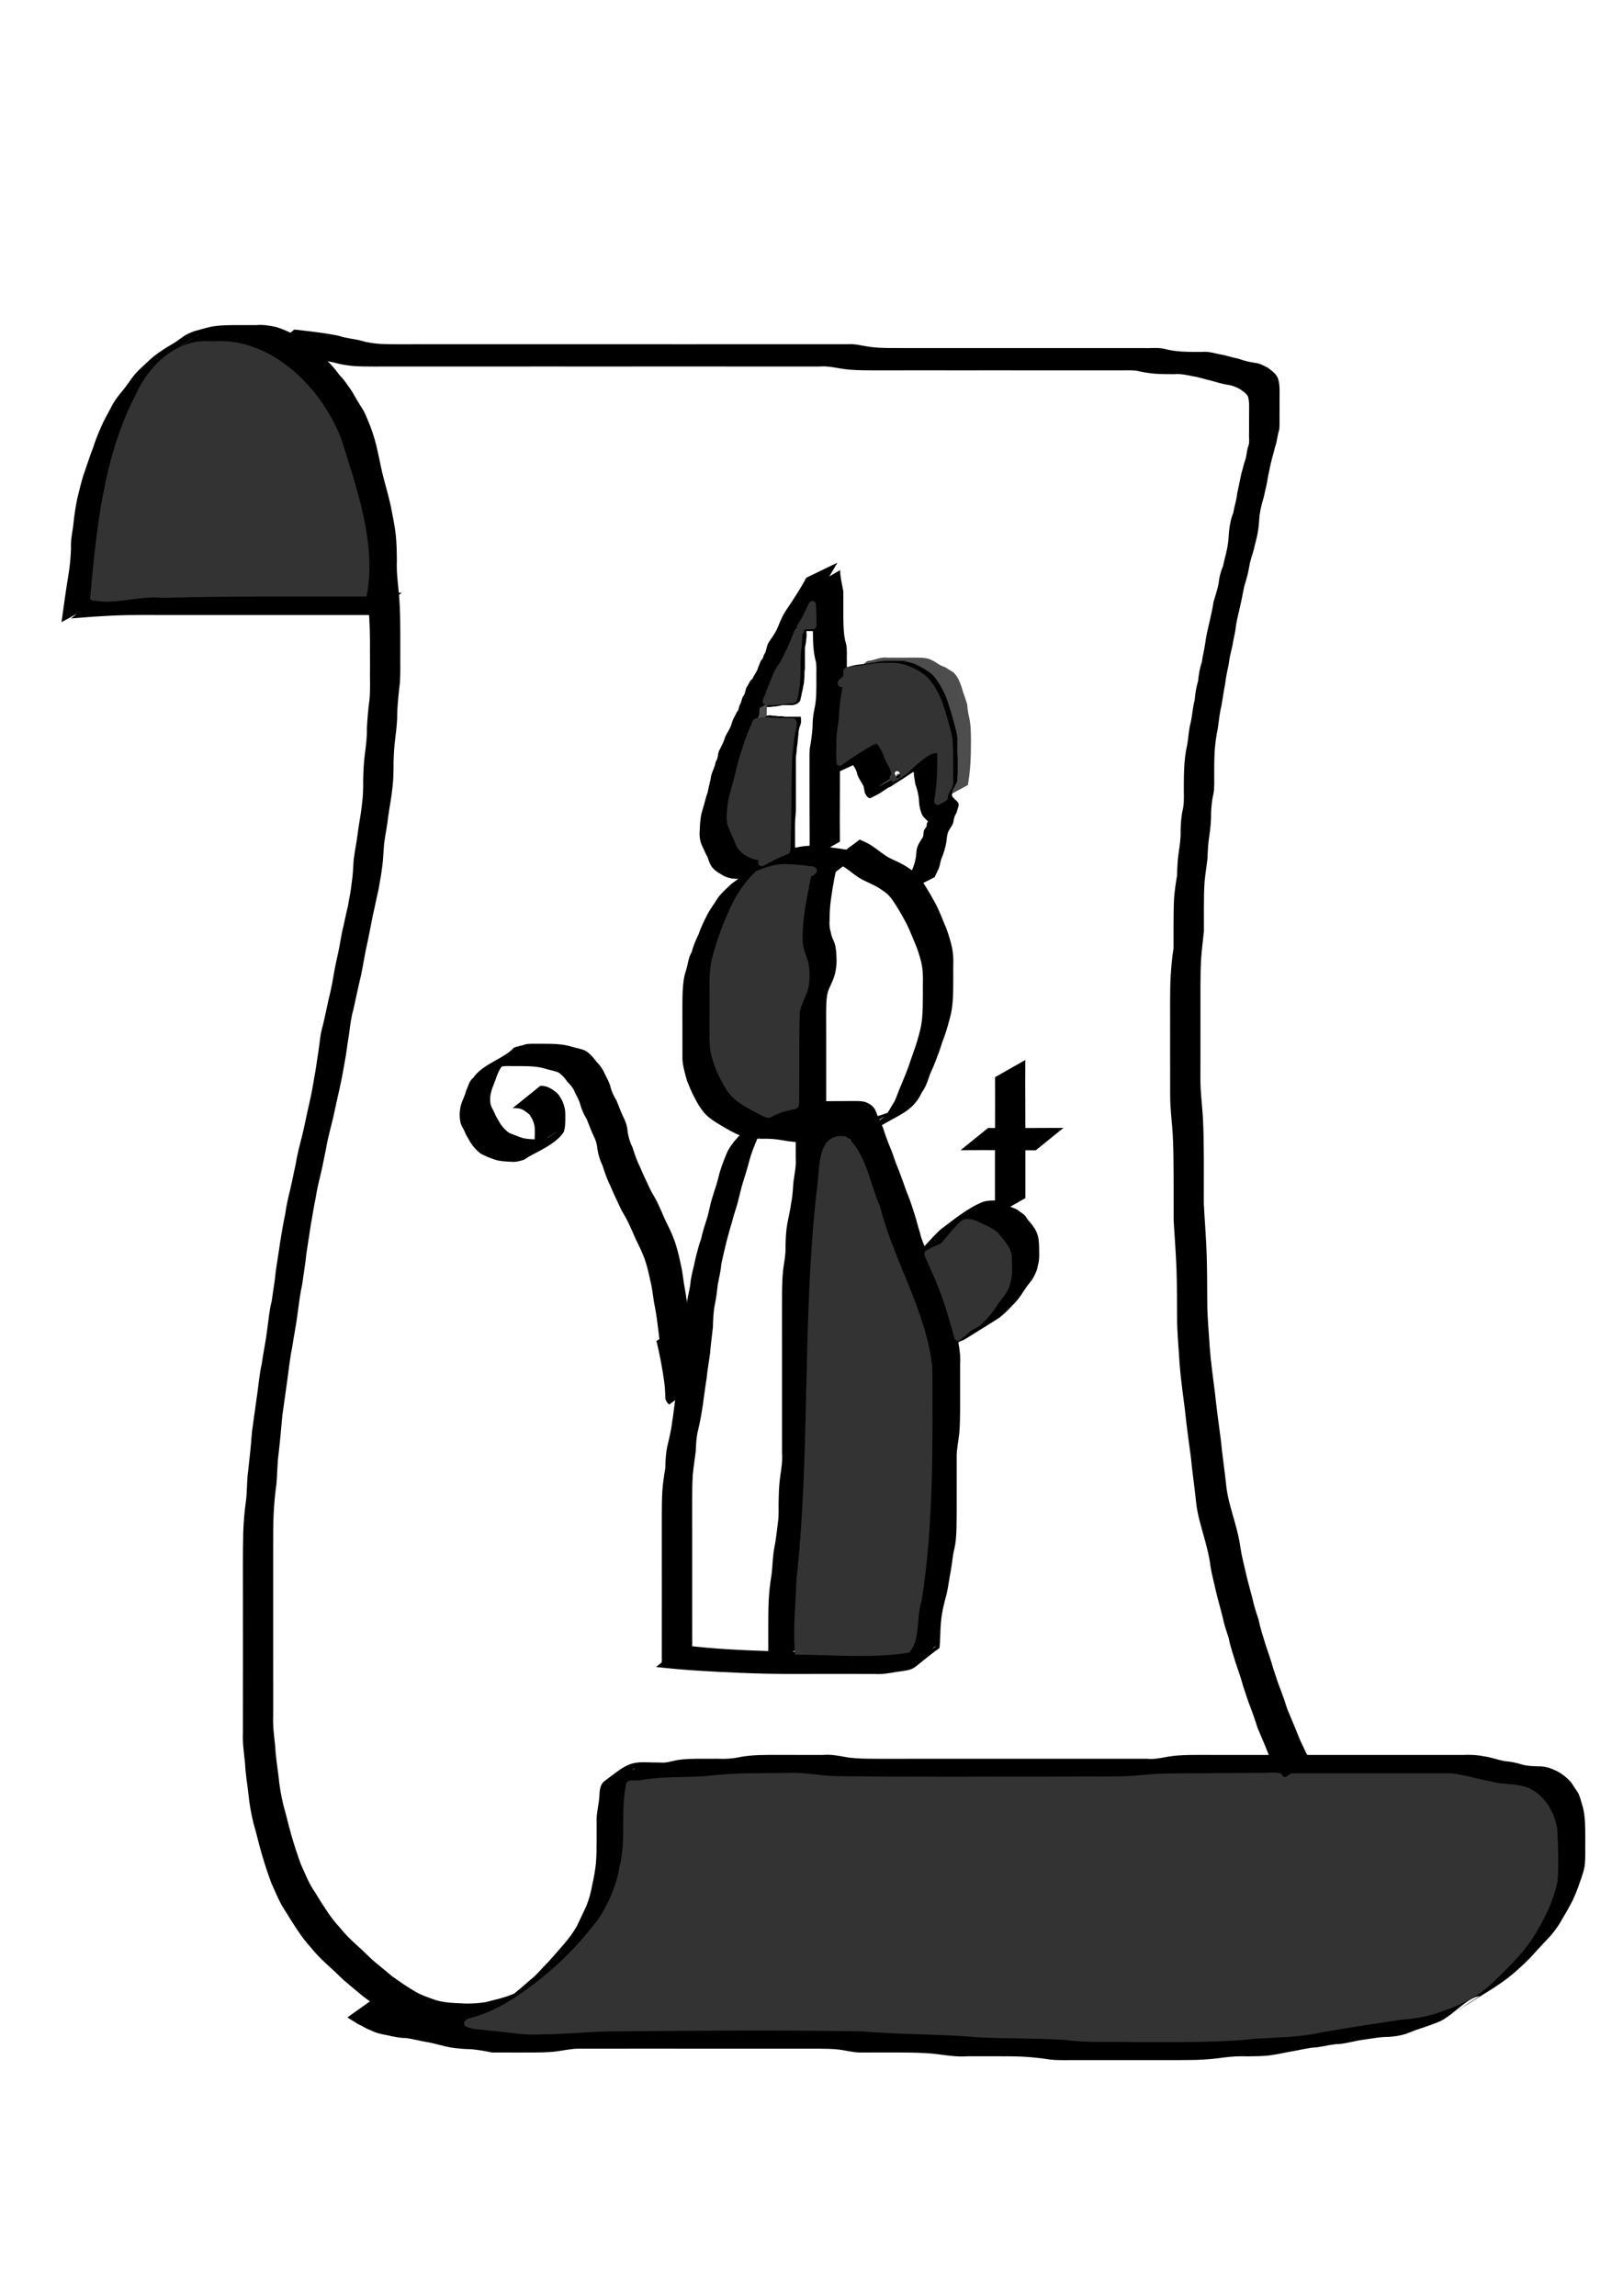 <?xml version="1.0" encoding="UTF-8" standalone="no"?>
<!-- Created with Inkscape (http://www.inkscape.org/) -->

<svg
   xmlns:dc="http://purl.org/dc/elements/1.1/"
   xmlns:cc="http://creativecommons.org/ns#"
   xmlns:rdf="http://www.w3.org/1999/02/22-rdf-syntax-ns#"
   xmlns:svg="http://www.w3.org/2000/svg"
   xmlns="http://www.w3.org/2000/svg"
   xmlns:sodipodi="http://sodipodi.sourceforge.net/DTD/sodipodi-0.dtd"
   xmlns:inkscape="http://www.inkscape.org/namespaces/inkscape"
   width="210mm"
   height="297mm"
   viewBox="0 0 210 297"
   version="1.1"
   id="svg3776"
   inkscape:version="0.92.4 (33fec40, 2019-01-16)"
   sodipodi:docname="logo1.svg">
  <defs
     id="defs3770" />
  <sodipodi:namedview
     id="base"
     pagecolor="#ffffff"
     bordercolor="#666666"
     borderopacity="1.0"
     inkscape:pageopacity="0.0"
     inkscape:pageshadow="2"
     inkscape:zoom="0.49497475"
     inkscape:cx="-251.59774"
     inkscape:cy="287.21771"
     inkscape:document-units="mm"
     inkscape:current-layer="layer1"
     showgrid="false"
     showguides="false"
     inkscape:window-width="2560"
     inkscape:window-height="1370"
     inkscape:window-x="0"
     inkscape:window-y="34"
     inkscape:window-maximized="1" />
  <g
     inkscape:label="Ebene 1"
     inkscape:groupmode="layer"
     id="layer1">
    <path
       id="path3780"
       d="m 7.962,80.466 c 0.277,-2.02 0.554,-4.037 0.885,-6.048 0.205,-1.164 0.299,-2.344 0.341,-3.528 -0.051,-0.915 0.118,-1.797 0.265,-2.688 0.09,-0.932 0.207,-1.852 0.368,-2.772 0.134,-0.89 0.379,-1.756 0.6,-2.624 0.207,-0.874 0.496,-1.716 0.79,-2.557 0.274,-0.836 0.582,-1.656 0.884,-2.48 0.273,-0.852 0.596,-1.674 0.96,-2.482 0.365,-0.866 0.826,-1.671 1.268,-2.488 0.42,-0.896 1.02,-1.65 1.638,-2.38 0.532,-0.647 0.968,-1.379 1.505,-2.02 0.578,-0.646 1.232,-1.199 1.85,-1.796 1.438,-1.328 3.101,-2.119 4.767,-3.177 1.153,-0.733 -4.606,2.944 -3.457,2.204 4.112,-2.65 2.64,-2.01 4.463,-2.773 0.814,-0.204 1.607,-0.479 2.432,-0.633 0.886,-0.141 1.783,-0.155 2.676,-0.167 0.979,-0.006 1.959,-3.22e-4 2.938,9.57e-4 0.911,-0.088 1.778,0.066 2.664,0.263 0.787,0.274 1.553,0.561 2.279,1 0.77,0.534 1.535,1.071 2.302,1.608 0.647,0.476 1.159,1.14 1.803,1.613 0.658,0.567 1.215,1.26 1.739,1.975 0.63,0.61 1.093,1.377 1.608,2.097 0.393,0.689 0.789,1.371 1.209,2.041 0.512,0.731 0.802,1.61 1.157,2.439 0.413,1.074 0.736,2.196 0.974,3.335 0.284,1.24 0.501,2.498 0.842,3.721 0.305,1.124 0.619,2.249 0.865,3.391 0.233,1.202 0.484,2.391 0.627,3.612 0.123,1.142 0.137,2.293 0.145,3.442 -0.059,1.386 0.126,2.757 0.254,4.131 0.12,1.249 0.161,2.505 0.18,3.76 0.014,1.278 0.009,2.556 0.009,3.834 -0.017,1.324 0.039,2.65 -0.047,3.971 -0.153,1.246 -0.276,2.494 -0.343,3.749 0.007,1.128 -0.099,2.236 -0.246,3.35 -0.147,1.082 -0.204,2.174 -0.236,3.267 -0.004,1.061 -0.007,2.113 -0.134,3.166 -0.121,1.274 -0.382,2.523 -0.556,3.788 -0.115,1.162 -0.374,2.297 -0.522,3.454 -0.105,1.005 -0.102,2.012 -0.249,3.011 -0.126,1.018 -0.305,2.02 -0.49,3.026 -0.266,1.116 -0.47,2.248 -0.741,3.363 -0.232,1.191 -0.454,2.385 -0.711,3.57 -0.32,1.354 -0.508,2.74 -0.799,4.102 -0.359,1.485 -0.665,2.985 -0.998,4.477 -0.32,1.096 -0.431,2.237 -0.588,3.368 -0.197,1.094 -0.298,2.204 -0.511,3.294 -0.196,1.147 -0.406,2.29 -0.658,3.424 -0.3,1.303 -0.575,2.613 -0.864,3.919 -0.308,1.293 -0.675,2.564 -0.896,3.881 -0.23,1.051 -0.408,2.115 -0.658,3.161 -0.263,1.094 -0.537,2.18 -0.702,3.299 -0.247,1.176 -0.423,2.367 -0.639,3.55 -0.191,1.252 -0.384,2.504 -0.576,3.757 -0.121,1.297 -0.356,2.574 -0.526,3.863 -0.276,1.252 -0.428,2.525 -0.603,3.798 -0.173,1.469 -0.484,2.91 -0.696,4.371 -0.296,1.414 -0.437,2.856 -0.637,4.288 -0.212,1.504 -0.43,3.008 -0.634,4.513 -0.148,1.634 -0.291,3.265 -0.479,4.894 -0.187,1.333 -0.166,2.687 -0.291,4.025 -0.189,1.306 -0.299,2.623 -0.364,3.943 -0.056,1.439 -0.055,2.88 -0.054,4.321 0.006,1.253 3.11e-4,2.506 -4.41e-4,3.759 2.46e-4,1.501 0.002,3.002 8.8e-4,4.504 0.002,1.515 -0.001,3.031 -4.04e-4,4.546 1.71e-4,1.532 -4.42e-4,3.063 8.78e-4,4.595 0.002,1.4 2.7e-5,2.801 0.002,4.201 -0.068,1.342 0.117,2.667 0.257,3.996 0.062,1.329 0.278,2.637 0.437,3.953 0.115,1.236 0.331,2.456 0.616,3.656 0.37,1.281 0.662,2.586 1.026,3.87 0.372,1.294 0.793,2.575 1.253,3.834 0.496,1.069 0.918,2.195 1.547,3.178 0.563,0.855 1.066,1.753 1.647,2.592 0.537,0.852 1.155,1.646 1.822,2.376 0.603,0.748 1.265,1.453 1.975,2.074 0.763,0.692 1.517,1.399 2.254,2.127 0.864,0.727 1.736,1.439 2.605,2.157 0.872,0.598 1.729,1.239 2.642,1.757 0.927,0.608 1.963,0.939 2.981,1.299 1.081,0.316 2.203,0.365 3.315,0.406 1.035,0.075 2.05,0.006 3.075,-0.148 1.212,-0.313 2.431,-0.567 3.598,-1.056 0.174,-0.069 0.35,-0.13 0.521,-0.207 0.435,-0.196 0.551,-0.286 0.956,-0.548 0.171,-0.111 0.685,-0.445 0.513,-0.336 -3.315,2.093 -4.278,2.845 -2.704,1.654 1.019,-0.708 1.953,-1.542 2.894,-2.368 0.874,-0.672 1.572,-1.568 2.362,-2.349 0.697,-0.768 1.385,-1.549 2.059,-2.341 0.613,-0.726 1.192,-1.485 1.659,-2.335 0.386,-0.845 0.809,-1.669 1.195,-2.514 0.334,-0.855 0.595,-1.732 0.749,-2.648 0.217,-0.97 0.405,-1.942 0.505,-2.936 0.081,-0.98 0.085,-1.965 0.089,-2.949 0.002,-0.989 -8.8e-4,-1.978 -0.002,-2.967 0.074,-0.869 0.261,-1.717 0.351,-2.585 0.029,-0.743 0.036,-1.44 0.517,-2 2.695,-2.034 3.244,-2.621 5.56,-2.552 0.598,0.022 1.197,0.028 1.796,0.033 0.775,0.091 1.504,-0.192 2.26,-0.328 0.835,-0.129 1.679,-0.145 2.521,-0.159 0.888,-0.01 1.775,-0.006 2.663,-0.006 0.896,0.04 1.767,0.011 2.647,-0.171 0.884,-0.193 1.783,-0.26 2.682,-0.299 0.891,-0.029 1.782,-0.026 2.672,-0.026 0.889,9e-4 1.778,0.002 2.666,0.005 0.996,0.002 1.991,0.002 2.987,0.002 0.955,-0.088 1.874,0.082 2.81,0.256 0.942,0.176 1.898,0.204 2.851,0.228 0.981,0.018 1.962,0.013 2.943,0.015 1.009,-4.9e-4 2.017,-0.002 3.026,-0.005 0.906,-9e-4 1.812,-9e-4 2.718,-9e-4 0.888,-3e-5 1.776,-2e-5 2.664,-2e-5 0.888,2e-5 1.777,2e-5 2.665,2e-5 0.889,0 1.778,0 2.666,0 0.889,0 1.778,0 2.666,0 1.117,0.005 2.233,0.005 3.35,0.002 0.958,-9.1e-4 1.915,-0.002 2.873,-0.002 0.89,-2.1e-4 1.779,-1.9e-4 2.669,-1.9e-4 0.888,0 1.775,3e-5 2.663,3e-5 0.889,0 1.777,0 2.666,0 0.889,0 1.778,0 2.666,0 0.901,0.089 1.763,-0.09 2.644,-0.257 0.887,-0.162 1.787,-0.203 2.684,-0.228 0.932,-0.019 1.863,-0.013 2.795,-0.011 0.986,0.002 1.971,0.002 2.957,0.002 0.9,2e-5 1.799,-4e-5 2.699,-6e-5 0.888,-3e-5 1.776,-3e-5 2.664,-3e-5 0.889,-1e-5 1.777,0 2.666,0 0.889,0 1.778,0 2.666,0 0.889,0 1.778,0 2.666,0 0.889,0 1.778,0 2.666,0 1.01,0.005 2.019,0.002 3.029,9.1e-4 0.917,-4.8e-4 1.833,-4.8e-4 2.75,-9.1e-4 0.889,-8e-5 1.777,-7e-5 2.666,-7e-5 0.888,0 1.777,0 2.665,0 0.889,1e-5 1.777,1e-5 2.666,1e-5 0.909,-0.039 1.794,-0.006 2.687,0.174 0.908,0.118 1.773,0.443 2.67,0.626 0.81,0.054 1.575,0.219 2.353,0.463 0.692,0.183 1.408,0.195 2.115,0.214 0.796,-0.02 1.551,0.242 2.271,0.587 0.712,0.363 1.32,0.85 1.876,1.459 0.299,0.459 0.595,0.914 0.901,1.365 0.284,0.509 0.394,1.097 0.571,1.656 0.228,0.722 0.303,1.475 0.344,2.233 0.039,0.808 0.033,1.618 0.032,2.427 -0.019,0.95 0.036,1.903 -0.043,2.849 -0.08,0.827 -0.362,1.589 -0.637,2.353 -0.27,0.836 -0.595,1.641 -0.956,2.433 -0.395,0.769 -0.817,1.521 -1.265,2.253 -0.446,0.838 -0.978,1.586 -1.577,2.293 -0.736,0.799 -1.492,1.573 -2.213,2.389 -0.686,0.745 -1.406,1.448 -2.163,2.102 -1.812,1.667 -3.904,2.801 -5.945,4.111 1.351,-0.799 -2.564,1.589 -1.266,0.757 1.111,-0.712 4.44,-2.86 3.339,-2.128 -1.392,0.925 -2.814,1.793 -4.211,2.708 -1.103,0.723 2.219,-1.42 3.329,-2.13 -1.643,0.157 -3.386,2.38 -5.111,3.23 -0.439,0.216 -0.905,0.344 -1.353,0.533 -0.886,0.328 -1.796,0.582 -2.67,0.949 -0.865,0.372 -1.782,0.501 -2.7,0.574 -1.107,-0.015 -2.195,0.222 -3.291,0.364 -1,0.127 -1.969,0.428 -2.974,0.544 -1.038,0.015 -2.041,0.305 -3.066,0.443 -1.035,0.039 -2.036,0.326 -3.056,0.494 -1.017,0.17 -2.019,0.419 -3.042,0.549 -0.931,0.103 -1.867,0.113 -2.801,0.12 -1.066,-0.043 -2.114,0.017 -3.171,0.157 -1.176,0.179 -2.358,0.264 -3.543,0.306 -1.414,0.029 -2.828,0.025 -4.242,0.024 -1.338,-0.002 -2.677,0.002 -4.015,2.1e-4 -1.279,-0.002 -2.559,-0.002 -3.838,-1.1e-4 -1.096,4.4e-4 -2.193,5.1e-4 -3.289,0.002 -1.175,-0.017 -2.351,0.054 -3.521,-0.078 -1.164,-0.191 -2.335,-0.307 -3.51,-0.372 -1.079,-0.05 -2.158,-0.045 -3.238,-0.05 -1.307,9.1e-4 -2.615,-7e-5 -3.922,0.002 -1.227,0.087 -2.431,-0.081 -3.645,-0.246 -1.238,-0.171 -2.487,-0.207 -3.733,-0.234 -1.185,-0.018 -2.37,-0.017 -3.554,-0.015 -0.995,0.002 -1.99,0.005 -2.986,0.006 -0.906,-0.017 -1.794,-0.269 -2.695,-0.382 -0.88,-0.096 -1.765,-0.105 -2.648,-0.113 -0.888,-0.005 -1.776,-0.002 -2.664,-4.5e-4 -0.889,9.1e-4 -1.778,0.002 -2.666,0.002 -0.889,1.5e-4 -1.778,1.2e-4 -2.666,1.2e-4 -0.995,-4.5e-4 -1.989,-9e-4 -2.984,-0.002 -1.166,-9.1e-4 -2.332,3.4e-4 -3.498,-9.1e-4 -1.17,3.4e-4 -2.339,-9e-5 -3.509,9.1e-4 -1.259,-9.1e-4 -2.518,-0.002 -3.776,-0.005 -1.166,3.9e-4 -2.331,0.005 -3.497,0.005 -1.021,-3.8e-4 -2.042,-4.9e-4 -3.063,2e-5 -0.927,5e-4 -1.854,9.1e-4 -2.781,9.1e-4 -1.011,0.015 -2.009,0.263 -3.015,0.38 -0.918,0.095 -1.84,0.108 -2.761,0.116 -0.889,0.005 -1.778,0.002 -2.667,4.8e-4 -0.888,-9.1e-4 -1.777,-0.002 -2.665,-0.002 -0.888,-0.182 -1.778,-0.34 -2.678,-0.424 -0.943,-0.024 -1.866,-0.082 -2.797,-0.245 -0.995,-0.186 -1.957,-0.518 -2.959,-0.681 -0.905,-0.139 -1.786,-0.4 -2.695,-0.522 -0.847,9.1e-4 -1.652,-0.18 -2.474,-0.373 -0.732,-0.114 -1.472,-0.292 -2.142,-0.65 -0.59,-0.192 -1.102,-0.567 -1.669,-0.811 -0.428,-0.309 -0.887,-0.516 -1.308,-0.84 0,0 3.728,-2.656 3.728,-2.656 v 0 c 0.404,0.289 0.847,0.498 1.263,0.765 0.55,0.288 1.095,0.576 1.666,0.812 0.678,0.279 1.378,0.453 2.091,0.573 0.811,0.195 1.624,0.273 2.451,0.345 0.906,0.149 1.792,0.407 2.701,0.534 0.991,0.194 1.954,0.528 2.952,0.678 0.927,0.141 1.857,0.138 2.788,0.22 0.889,0.103 1.764,0.303 2.654,0.386 0.888,3.4e-4 1.777,9.1e-4 2.665,0.002 0.888,9.1e-4 1.776,0.005 2.664,-0.006 0.912,-0.015 1.826,-0.039 2.733,-0.154 1.013,-0.135 2.022,-0.366 3.047,-0.337 0.926,1.6e-4 1.852,4.5e-4 2.778,9.1e-4 1.021,4.9e-4 2.042,4.2e-4 3.063,10e-6 1.162,0.002 2.325,0.005 3.487,0.005 1.261,-9.1e-4 2.523,-0.002 3.784,-0.005 1.169,9e-4 2.337,9e-4 3.506,9e-4 1.167,-9e-4 2.333,0 3.5,-9e-4 0.997,-0.002 1.994,-0.002 2.99,-0.002 0.889,0 1.778,1e-5 2.666,-2.2e-4 0.889,-2.9e-4 1.777,-9.1e-4 2.666,-0.002 0.889,-9.1e-4 1.778,-0.005 2.667,0.006 0.893,0.015 1.788,0.037 2.676,0.157 0.885,0.13 1.765,0.366 2.663,0.334 0.993,-2e-4 1.986,-4.9e-4 2.979,-2.5e-4 1.187,4.6e-4 2.373,-0.002 3.559,0.025 1.255,0.039 2.511,0.091 3.757,0.274 1.202,0.162 2.4,0.256 3.612,0.2 1.308,1.2e-4 2.617,-0.005 3.925,-0.002 1.085,-2.3e-4 2.172,0.002 3.256,0.068 1.175,0.082 2.343,0.225 3.511,0.387 1.168,0.079 2.338,0.027 3.508,0.04 1.095,9.1e-4 2.19,9.1e-4 3.285,0.002 1.279,0.002 2.558,0.002 3.837,0.002 1.336,3.6e-4 2.672,0.006 4.007,0.006 1.414,-0.002 2.829,0.005 4.242,-0.047 1.177,-0.055 2.351,-0.164 3.52,-0.333 1.068,-0.128 2.135,-0.137 3.209,-0.125 0.924,-0.013 1.85,-0.036 2.768,-0.163 1.017,-0.155 2.018,-0.408 3.035,-0.562 1.017,-0.188 2.028,-0.407 3.059,-0.483 1.022,-0.17 2.036,-0.383 3.071,-0.439 0.995,-0.158 1.969,-0.446 2.972,-0.541 1.099,-0.152 2.195,-0.331 3.305,-0.356 0.901,-0.105 1.786,-0.298 2.633,-0.67 0.889,-0.316 1.782,-0.619 2.666,-0.954 1.694,-0.66 5.489,-3.126 -1.127,1.028 14.169,-9.161 -1.37,0.888 0.883,-0.575 1.822,-1.184 3.622,-2.375 5.475,-3.484 -6.622,4.29 -2.916,2.074 -1.593,0.782 0.789,-0.598 1.48,-1.329 2.194,-2.028 0.717,-0.821 1.443,-1.627 2.212,-2.384 0.602,-0.683 1.185,-1.364 1.602,-2.207 0.423,-0.737 0.865,-1.459 1.289,-2.196 0.339,-0.797 0.743,-1.557 0.963,-2.411 0.299,-0.715 0.564,-1.455 0.689,-2.233 0.155,-0.916 0.029,-1.862 0.07,-2.79 -1.3e-4,-0.8 0.004,-1.601 -0.022,-2.401 -0.031,-0.713 -0.081,-1.425 -0.29,-2.107 -0.163,-0.511 -0.27,-1.043 -0.505,-1.52 -0.3,-0.428 -0.566,-0.877 -0.864,-1.307 -0.521,-0.565 -1.114,-0.985 -1.784,-1.303 -0.692,-0.311 -1.427,-0.456 -2.175,-0.444 -0.734,-0.033 -1.474,-0.074 -2.182,-0.307 -0.764,-0.24 -1.543,-0.296 -2.324,-0.436 -0.887,-0.208 -1.759,-0.495 -2.662,-0.613 -0.878,-0.145 -1.76,-0.111 -2.645,-0.108 -0.889,0 -1.777,0 -2.666,0 -0.888,0 -1.777,0 -2.665,1e-5 -0.889,0 -1.777,0 -2.666,-6e-5 -0.916,-1.2e-4 -1.832,-3e-4 -2.748,-9e-4 -1.01,-4.9e-4 -2.021,-0.002 -3.031,9e-4 -0.889,0 -1.778,0 -2.666,0 -0.889,0 -1.778,0 -2.666,0 -0.889,0 -1.778,0 -2.666,0 -0.889,0 -1.777,0 -2.666,1e-5 -0.888,1e-5 -1.776,4e-5 -2.664,0 -0.899,-6e-5 -1.798,-1.8e-4 -2.698,-9e-4 -0.985,-9.1e-4 -1.969,-0.005 -2.954,-0.005 -0.93,4.9e-4 -1.861,-9.1e-4 -2.791,0.028 -0.887,0.038 -1.774,0.103 -2.648,0.281 -0.893,0.166 -1.782,0.241 -2.688,0.191 -0.889,0 -1.778,0 -2.666,0 -0.889,0 -1.777,0 -2.666,0 -0.888,2e-5 -1.776,2e-5 -2.663,2e-5 -0.889,0 -1.779,10e-6 -2.668,-1.8e-4 -0.956,-2.9e-4 -1.912,-9.1e-4 -2.868,-0.002 -1.118,-9.1e-4 -2.237,-0.002 -3.355,0.002 -0.889,0 -1.778,0 -2.666,0 -0.889,0 -1.778,0 -2.666,0 -0.888,0 -1.777,0 -2.665,0 -0.888,0 -1.776,0 -2.664,-5e-5 -0.905,-2e-5 -1.811,-6e-5 -2.716,-6e-5 -1.008,1.1e-4 -2.016,2e-4 -3.024,0.002 -0.983,0.002 -1.967,0.002 -2.95,-0.025 -0.967,-0.034 -1.936,-0.085 -2.89,-0.28 -0.919,-0.169 -1.833,-0.242 -2.766,-0.192 -0.997,-4.7e-4 -1.993,-4.3e-4 -2.99,3.2e-4 -0.889,-9.1e-4 -1.777,-0.002 -2.666,-0.002 -0.887,0.002 -1.774,9.1e-4 -2.66,0.045 -0.89,0.056 -1.775,0.157 -2.651,0.344 -0.893,0.144 -1.79,0.111 -2.69,0.106 -0.886,-9.1e-4 -1.772,-0.005 -2.658,0.013 -0.83,0.024 -1.664,0.056 -2.483,0.222 -0.765,0.163 -1.522,0.337 -2.308,0.257 -0.601,-0.006 -1.202,-0.015 -1.803,-0.03 -1.886,0.005 -3.756,1.409 2.155,-2.115 -0.698,0.207 -0.68,0.894 -0.692,1.591 -0.072,0.858 -0.207,1.7 -0.374,2.54 0.001,0.99 0.004,1.979 0.003,2.969 -0.003,0.998 -0.003,1.996 -0.07,2.992 -0.084,1.004 -0.23,1.997 -0.492,2.965 -0.13,0.959 -0.375,1.867 -0.695,2.767 -0.343,0.882 -0.845,1.671 -1.178,2.561 -0.466,0.878 -0.983,1.697 -1.625,2.431 -0.668,0.813 -1.39,1.562 -2.044,2.39 -0.81,0.769 -1.505,1.666 -2.355,2.38 -0.966,0.792 -1.846,1.716 -2.892,2.387 -2.106,1.704 -4.408,3.23 -6.855,4.247 -1.195,0.426 -2.42,0.721 -3.653,0.975 -1.038,0.141 -2.076,0.142 -3.12,0.083 -1.14,-0.06 -2.289,-0.139 -3.387,-0.514 -1.034,-0.382 -2.078,-0.744 -3.019,-1.371 -0.918,-0.557 -1.811,-1.17 -2.68,-1.819 -0.879,-0.725 -1.765,-1.441 -2.626,-2.192 -0.736,-0.717 -1.483,-1.423 -2.244,-2.107 -0.711,-0.649 -1.391,-1.35 -2.002,-2.115 -0.675,-0.751 -1.299,-1.566 -1.848,-2.434 -0.585,-0.845 -1.097,-1.746 -1.659,-2.61 -0.636,-1.023 -1.083,-2.172 -1.589,-3.277 -0.468,-1.269 -0.892,-2.562 -1.268,-3.868 -0.376,-1.288 -0.66,-2.603 -1.044,-3.888 -0.29,-1.219 -0.526,-2.457 -0.64,-3.714 -0.151,-1.321 -0.386,-2.628 -0.44,-3.96 -0.136,-1.346 -0.347,-2.686 -0.279,-4.046 0.002,-1.401 -2.8e-4,-2.802 0.002,-4.203 0.001,-1.532 8.81e-4,-3.064 8.81e-4,-4.596 8.79e-4,-1.515 -0.002,-3.03 -4.41e-4,-4.545 -8.79e-4,-1.501 1.41e-4,-3.002 -0.001,-4.503 -0.002,-1.252 -0.011,-2.505 -0.005,-3.757 0.004,-1.448 0.008,-2.895 0.046,-4.342 0.054,-1.33 0.156,-2.658 0.346,-3.974 0.177,-1.334 0.101,-2.698 0.3,-4.032 0.19,-1.633 0.361,-3.262 0.479,-4.903 0.191,-1.509 0.425,-3.011 0.625,-4.518 0.223,-1.426 0.314,-2.877 0.638,-4.284 0.2,-1.465 0.524,-2.902 0.697,-4.372 0.187,-1.266 0.272,-2.551 0.6,-3.788 0.161,-1.295 0.415,-2.571 0.524,-3.873 0.175,-1.261 0.399,-2.512 0.567,-3.774 0.215,-1.176 0.368,-2.364 0.642,-3.526 0.148,-1.137 0.407,-2.239 0.679,-3.346 0.252,-1.036 0.432,-2.087 0.679,-3.125 0.202,-1.334 0.556,-2.618 0.888,-3.917 0.311,-1.298 0.549,-2.618 0.86,-3.917 0.268,-1.124 0.476,-2.264 0.658,-3.407 0.224,-1.083 0.337,-2.18 0.524,-3.273 0.19,-1.136 0.227,-2.307 0.575,-3.409 0.368,-1.48 0.629,-2.996 1.006,-4.474 0.317,-1.356 0.478,-2.745 0.791,-4.101 0.284,-1.178 0.491,-2.379 0.703,-3.574 0.273,-1.105 0.476,-2.226 0.756,-3.329 0.162,-1.008 0.392,-1.996 0.49,-3.017 0.166,-0.994 0.187,-1.988 0.258,-2.995 0.133,-1.165 0.399,-2.3 0.527,-3.464 0.161,-1.267 0.432,-2.509 0.553,-3.783 0.138,-1.037 0.168,-2.066 0.152,-3.115 0.027,-1.109 0.075,-2.219 0.217,-3.319 0.141,-1.103 0.292,-2.193 0.263,-3.312 0.062,-1.26 0.162,-2.517 0.34,-3.765 0.126,-1.305 0.035,-2.622 0.064,-3.932 0.001,-1.275 0.003,-2.55 -0.008,-3.825 -0.016,-1.244 -0.048,-2.488 -0.157,-3.727 -0.124,-1.387 -0.334,-2.769 -0.279,-4.168 -0.007,-1.132 -0.016,-2.265 -0.121,-3.392 -0.129,-1.207 -0.376,-2.379 -0.606,-3.565 -0.235,-1.133 -0.553,-2.246 -0.845,-3.362 -0.354,-1.233 -0.571,-2.503 -0.864,-3.754 -0.217,-1.107 -0.532,-2.193 -0.929,-3.236 -0.349,-0.803 -0.626,-1.659 -1.128,-2.365 -0.417,-0.661 -0.8,-1.341 -1.192,-2.02 -0.507,-0.725 -0.993,-1.462 -1.604,-2.088 -0.504,-0.678 -1.035,-1.339 -1.678,-1.86 -0.615,-0.507 -1.149,-1.126 -1.79,-1.598 -0.75,-0.543 -1.512,-1.06 -2.281,-1.569 -0.707,-0.385 -1.446,-0.672 -2.21,-0.885 -0.865,-0.188 -1.727,-0.231 -2.608,-0.191 -0.979,-0.001 -1.958,-0.006 -2.937,0.01 -0.88,0.021 -1.764,0.051 -2.632,0.234 -0.802,0.188 -1.604,0.417 -2.375,0.723 -0.11,0.06 -0.434,0.251 -0.329,0.182 1.147,-0.751 4.616,-2.952 3.455,-2.229 -1.14,0.71 -8.919,5.753 -0.691,0.409 0.225,-0.146 -0.901,0.576 -0.643,0.496 -0.646,0.548 -1.24,1.176 -1.869,1.747 -0.572,0.61 -1.02,1.315 -1.513,2.001 -0.579,0.743 -1.267,1.392 -1.677,2.284 -0.408,0.833 -0.917,1.596 -1.28,2.457 -0.343,0.813 -0.746,1.591 -0.967,2.462 -0.331,0.809 -0.615,1.639 -0.887,2.474 -0.324,0.815 -0.595,1.658 -0.808,2.516 -0.255,0.838 -0.446,1.717 -0.623,2.575 -0.155,0.92 -0.323,1.825 -0.367,2.763 -0.13,0.877 -0.366,1.73 -0.297,2.63 -0.034,1.208 -0.117,2.414 -0.328,3.602 -0.34,2.005 -0.661,4.01 -0.883,6.037 0,0 -3.954,2.151 -3.954,2.151 z"
       inkscape:connector-curvature="0"
       style="stroke-width:0.464" />
    <path
       id="path3782"
       d="m 12.737,77.103 c 1.923,-0.149 3.847,-0.284 5.773,-0.371 1.196,-0.049 2.393,-0.054 3.59,-0.057 0.926,-9.57e-4 1.853,4.9e-4 2.779,0.001 0.886,4.89e-4 1.773,9.56e-4 2.659,9.56e-4 0.995,0.001 1.99,0.001 2.985,9.57e-4 0.93,-4.76e-4 1.859,-9.57e-4 2.789,-9.57e-4 0.89,-1.26e-4 1.779,-1.26e-4 2.669,-1.26e-4 0.888,0 1.776,0 2.665,0 0.889,0 1.777,0 2.666,0 0.889,0 1.778,0 2.666,0 0.889,0 1.778,0 2.666,0 0.889,0 1.778,0 2.666,0 0.889,0 1.778,0 2.666,0 0,0 -3.571,2.888 -3.571,2.888 v 0 c -0.889,0 -1.778,0 -2.666,0 -0.889,0 -1.778,0 -2.666,0 -0.889,0 -1.778,0 -2.666,0 -0.889,0 -1.778,0 -2.666,0 -0.889,0 -1.777,0 -2.666,0 -0.888,0 -1.776,0 -2.665,0 -0.89,0 -1.779,0 -2.669,-1.12e-4 -0.929,-1.69e-4 -1.858,-4.62e-4 -2.787,-9.57e-4 -0.996,-4.76e-4 -1.992,-2.8e-4 -2.988,9.57e-4 -0.886,-1.12e-4 -1.773,-2.66e-4 -2.659,-0.001 -0.925,-9.56e-4 -1.85,-0.004 -2.774,-0.004 -1.189,0.001 -2.378,0.011 -3.567,0.061 -1.925,0.085 -3.848,0.209 -5.768,0.388 0,0 3.538,-2.907 3.538,-2.907 z"
       inkscape:connector-curvature="0"
       style="stroke-width:0.464" />
    <path
       id="path3784"
       d="m 38.087,42.633 c 1.928,0.222 3.875,0.417 5.781,0.82 0.947,0.328 1.95,0.371 2.906,0.632 0.834,0.257 1.694,0.355 2.554,0.411 0.882,0.043 1.765,0.04 2.648,0.04 0.889,-0.001 1.778,-0.004 2.667,-0.004 0.889,-9.57e-4 1.778,-9.57e-4 2.667,-9.57e-4 0.889,-2.9e-5 1.778,-1.5e-5 2.666,0 0.889,0 1.778,0 2.666,2.8e-5 0.889,0 1.778,0 2.666,0 0.889,0 1.778,0 2.666,0 1.013,0.001 2.026,4.76e-4 3.039,0.001 1.168,0.001 2.336,-3.64e-4 3.503,9.57e-4 1.151,-2.94e-4 2.302,2.38e-4 3.453,-9.57e-4 1.005,-0.001 2.011,-9.57e-4 3.016,-4.47e-4 0.987,-9.8e-5 1.974,-9.57e-4 2.961,-0.001 1.15,0.001 2.299,0.004 3.449,0.004 1.208,0.001 2.416,-0.001 3.624,-9.56e-4 1.11,-9.57e-4 2.221,1.39e-4 3.331,-4.48e-4 1.088,3.91e-4 2.176,1.12e-4 3.264,-9.57e-4 1.041,4.61e-4 2.082,5.03e-4 3.123,-1.96e-4 0.971,-0.001 1.942,-2.67e-4 2.913,4.06e-4 0.986,1.4e-5 1.972,-9.57e-4 2.957,-0.001 1.006,9.57e-4 2.012,0.001 3.017,4.76e-4 0.95,-0.081 1.872,0.179 2.805,0.326 0.879,0.128 1.767,0.15 2.652,0.165 0.887,0.01 1.775,0.006 2.662,0.006 0.889,-0.001 1.778,-0.001 2.666,-0.001 0.93,-9.57e-4 1.861,5.03e-4 2.791,0.001 0.986,1.12e-4 1.971,-5.04e-4 2.957,-9.57e-4 0.9,-3.5e-4 1.799,-4.35e-4 2.699,-4.63e-4 0.905,3.09e-4 1.81,-9.57e-4 2.716,9.56e-4 1.003,9.57e-4 2.005,4.3e-5 3.007,-4.75e-4 0.907,-4.49e-4 1.813,-4.9e-4 2.72,-4.9e-4 0.888,-5.6e-5 1.776,-2.9e-5 2.664,-2.9e-5 0.888,0 1.777,1.4e-5 2.665,1.4e-5 0.889,0 1.778,0 2.666,0 0.889,0 1.778,0 2.666,0 0.876,0.041 1.767,-0.095 2.632,0.085 0.759,0.22 1.536,0.314 2.317,0.368 0.867,0.046 1.736,0.044 2.603,0.045 0.829,-0.094 1.616,0.181 2.424,0.328 0.776,0.123 1.519,0.415 2.296,0.547 0.707,0.264 1.436,0.432 2.174,0.544 0.592,0.06 1.139,0.369 1.669,0.651 0.485,0.372 0.956,0.687 1.25,1.271 0.183,0.496 0.227,1.026 0.242,1.556 0.006,0.534 -0.004,1.068 -0.005,1.602 -0.005,0.588 -0.004,1.176 -0.005,1.763 -0.008,0.582 0.025,1.165 -0.032,1.745 -0.171,0.591 -0.272,1.197 -0.39,1.803 -0.217,0.602 -0.323,1.24 -0.515,1.85 -0.224,0.813 -0.377,1.648 -0.556,2.475 -0.11,0.875 -0.354,1.714 -0.526,2.574 -0.226,0.779 -0.441,1.549 -0.553,2.36 -0.078,0.703 -0.089,1.405 -0.209,2.102 -0.122,0.824 -0.381,1.608 -0.553,2.418 -0.194,0.706 -0.456,1.37 -0.57,2.1 -0.134,0.878 -0.379,1.719 -0.638,2.558 -0.191,0.821 -0.319,1.652 -0.515,2.473 -0.189,0.896 -0.437,1.769 -0.577,2.677 -0.079,0.879 -0.326,1.721 -0.457,2.59 -0.192,0.804 -0.391,1.596 -0.489,2.423 -0.165,0.822 -0.355,1.629 -0.447,2.467 -0.19,0.962 -0.319,1.936 -0.488,2.903 -0.249,0.97 -0.328,1.974 -0.477,2.964 -0.208,0.968 -0.335,1.95 -0.404,2.942 -0.054,0.983 -0.055,1.968 -0.056,2.952 -0.005,0.844 0.052,1.684 -0.098,2.516 -0.195,0.809 -0.265,1.64 -0.308,2.473 0.013,0.997 -0.074,1.974 -0.223,2.955 -0.156,0.972 -0.208,1.957 -0.239,2.942 -0.108,0.997 -0.284,1.981 -0.375,2.982 -0.081,1.115 -0.085,2.235 -0.09,3.354 -9.3e-4,1.019 2.6e-4,2.038 9.5e-4,3.057 -0.121,1.19 -0.277,2.372 -0.359,3.567 -0.07,1.159 -0.081,2.32 -0.088,3.481 -0.005,1.313 -0.004,2.627 -9.4e-4,3.94 0.004,1.209 0.004,2.418 9.4e-4,3.628 -9.4e-4,1.492 -9.4e-4,2.984 -0.005,4.476 -0.012,1.642 0.207,3.273 0.314,4.909 0.099,1.788 0.116,3.58 0.127,5.371 0.006,1.965 3.3e-4,3.93 -9.4e-4,5.895 0.103,2.076 0.276,4.146 0.357,6.224 0.071,2.114 0.081,4.23 0.087,6.345 -0.011,1.998 0.206,3.986 0.317,5.978 0.146,1.983 0.433,3.946 0.678,5.916 0.218,2.029 0.487,4.052 0.758,6.073 0.194,1.974 0.489,3.932 0.702,5.903 0.158,1.599 0.647,3.111 1.075,4.636 0.323,1.15 0.615,2.296 0.777,3.489 0.159,1.103 0.462,2.168 0.694,3.251 0.261,1.127 0.584,2.233 0.87,3.353 0.185,0.905 0.481,1.777 0.768,2.646 0.221,1.093 0.568,2.137 0.893,3.195 0.349,1.027 0.703,2.055 0.999,3.103 0.324,0.965 0.623,1.946 1.004,2.885 0.296,0.782 0.569,1.579 0.82,2.381 0.311,0.767 0.638,1.523 0.956,2.287 0.373,0.916 0.716,1.856 1.172,2.726 0.314,0.744 0.675,1.399 1.238,1.937 0,0 -3.759,2.593 -3.759,2.593 v 0 c -0.568,-0.598 -0.981,-1.279 -1.302,-2.073 -0.458,-0.885 -0.816,-1.832 -1.193,-2.763 -0.329,-0.777 -0.656,-1.554 -0.983,-2.332 -0.237,-0.792 -0.515,-1.569 -0.795,-2.342 -0.39,-0.957 -0.69,-1.96 -1.029,-2.941 -0.285,-1.048 -0.643,-2.071 -0.99,-3.094 -0.317,-1.056 -0.691,-2.087 -0.893,-3.18 -0.291,-0.882 -0.601,-1.764 -0.78,-2.684 -0.278,-1.128 -0.608,-2.239 -0.876,-3.371 -0.229,-1.099 -0.546,-2.174 -0.713,-3.29 -0.144,-1.174 -0.428,-2.294 -0.739,-3.424 -0.423,-1.557 -0.927,-3.096 -1.102,-4.721 -0.199,-1.97 -0.5,-3.924 -0.685,-5.895 -0.272,-2.022 -0.554,-4.044 -0.765,-6.076 -0.241,-1.982 -0.536,-3.954 -0.693,-5.948 -0.106,-2.002 -0.327,-3.998 -0.327,-6.004 -0.005,-2.11 -0.008,-4.22 -0.077,-6.329 -0.081,-2.084 -0.24,-4.162 -0.367,-6.243 4.5e-4,-1.962 -8.7e-4,-3.925 -0.006,-5.887 -0.011,-1.781 -0.019,-3.563 -0.116,-5.342 -0.104,-1.647 -0.326,-3.287 -0.33,-4.939 -9.5e-4,-1.49 -0.004,-2.98 -0.005,-4.471 -0.004,-1.209 -0.004,-2.418 -9.4e-4,-3.627 2.7e-4,-1.314 -9.4e-4,-2.627 -9.4e-4,-3.941 0.004,-1.171 0.008,-2.343 0.077,-3.512 0.074,-1.183 0.181,-2.362 0.366,-3.531 -8.9e-4,-1.02 -0.004,-2.041 -3.5e-4,-3.061 0.005,-1.131 0.012,-2.262 0.07,-3.391 0.077,-0.994 0.215,-1.976 0.387,-2.955 0.024,-1.004 0.065,-2.01 0.213,-3.002 0.146,-0.966 0.289,-1.917 0.244,-2.903 0.033,-0.855 0.077,-1.715 0.268,-2.548 0.188,-0.799 0.165,-1.596 0.149,-2.421 4.3e-4,-0.994 -8.7e-4,-1.989 0.043,-2.982 0.057,-1.009 0.157,-2.014 0.381,-2.996 0.194,-0.983 0.199,-2.007 0.472,-2.975 0.208,-0.941 0.252,-1.921 0.506,-2.854 0.073,-0.84 0.197,-1.669 0.446,-2.47 0.076,-0.833 0.204,-1.654 0.482,-2.438 0.107,-0.88 0.355,-1.718 0.458,-2.594 0.119,-0.927 0.35,-1.813 0.555,-2.717 0.183,-0.835 0.387,-1.651 0.503,-2.503 0.231,-0.828 0.53,-1.622 0.669,-2.481 0.082,-0.753 0.256,-1.451 0.56,-2.133 0.147,-0.819 0.412,-1.592 0.554,-2.411 0.133,-0.691 0.176,-1.37 0.219,-2.076 0.101,-0.819 0.231,-1.63 0.545,-2.387 0.148,-0.872 0.43,-1.702 0.524,-2.585 0.167,-0.845 0.365,-1.679 0.527,-2.524 0.198,-0.606 0.3,-1.227 0.526,-1.821 0.192,-0.57 0.152,-1.212 0.399,-1.771 0.172,-0.518 0.031,-1.107 0.074,-1.651 -3.8e-4,-0.588 9.4e-4,-1.177 9.4e-4,-1.765 0.004,-0.53 0.006,-1.06 0.008,-1.59 -0.004,-0.453 -0.011,-0.91 -0.139,-1.346 -0.236,-0.483 -0.702,-0.721 -1.101,-1.013 -0.505,-0.266 -1.036,-0.477 -1.596,-0.532 -0.735,-0.139 -1.453,-0.353 -2.176,-0.555 -0.768,-0.167 -1.516,-0.439 -2.295,-0.548 -0.789,-0.162 -1.568,-0.342 -2.377,-0.263 -0.875,-0.004 -1.75,-0.006 -2.623,-0.073 -0.786,-0.075 -1.561,-0.215 -2.333,-0.392 -0.862,-0.077 -1.73,-0.011 -2.594,-0.033 -0.889,0 -1.778,0 -2.666,0 -0.889,0 -1.778,0 -2.666,0 -0.888,0 -1.777,0 -2.665,1.5e-5 -0.888,0 -1.776,1.3e-5 -2.664,-4.3e-5 -0.906,-6.9e-5 -1.812,-1.82e-4 -2.718,-4.76e-4 -1.002,-5.04e-4 -2.004,-0.001 -3.006,-5.04e-4 -0.906,0.001 -1.812,9.57e-4 -2.718,9.57e-4 -0.899,-2.8e-5 -1.798,-8.5e-5 -2.698,-4.63e-4 -0.985,-4.2e-4 -1.969,-0.001 -2.954,-9.57e-4 -0.932,9.57e-4 -1.863,0.001 -2.795,0.001 -0.889,4.48e-4 -1.777,9.57e-4 -2.666,0.001 -0.889,9.56e-4 -1.778,0.004 -2.667,-0.013 -0.897,-0.024 -1.796,-0.065 -2.684,-0.216 -0.918,-0.157 -1.831,-0.344 -2.765,-0.27 -1.006,-4.77e-4 -2.013,-3.5e-4 -3.019,5.04e-4 -0.985,-4.34e-4 -1.97,-0.001 -2.954,-0.001 -0.971,4.91e-4 -1.943,0.001 -2.914,4.2e-4 -1.041,-5.04e-4 -2.082,-5.04e-4 -3.123,-2.25e-4 -1.087,-9.57e-4 -2.175,-9.57e-4 -3.262,-9.57e-4 -1.11,-4.75e-4 -2.22,5.05e-4 -3.33,-4.33e-4 -1.207,9.57e-4 -2.414,-0.004 -3.621,-9.57e-4 -1.152,-7.1e-5 -2.305,0.001 -3.457,0.004 -0.986,-4.35e-4 -1.971,-0.001 -2.957,-0.001 -1.005,5.04e-4 -2.01,0.001 -3.015,-4.34e-4 -1.15,-9.57e-4 -2.301,-4.9e-4 -3.451,-9.57e-4 -1.168,9.57e-4 -2.337,-0.001 -3.505,9.57e-4 -1.015,0.001 -2.03,4.2e-4 -3.044,0.001 -0.889,0 -1.778,0 -2.666,0 -0.889,0 -1.778,0 -2.666,0 -0.889,0 -1.778,0 -2.666,-1.4e-5 -0.889,-1.3e-5 -1.778,-2.8e-5 -2.666,4.2e-5 -0.889,8.4e-5 -1.778,2.38e-4 -2.666,0.001 -0.889,9.57e-4 -1.778,0.004 -2.667,0.004 -0.889,-0.001 -1.779,-0.004 -2.666,-0.067 -0.875,-0.079 -1.741,-0.221 -2.591,-0.468 -0.963,-0.195 -1.93,-0.359 -2.879,-0.634 -1.904,-0.367 -3.833,-0.62 -5.76,-0.775 0,0 3.578,-2.847 3.578,-2.847 z"
       inkscape:connector-curvature="0"
       style="stroke-width:0.464" />
    <path
       id="path3786"
       d="m 88.464,212.833 c 3.596,0.469 7.217,0.63 10.834,0.761 2.11,0.073 4.222,0.087 6.333,0.093 2.1,0.005 4.199,0.005 6.299,-5e-4 1.588,-0.002 3.175,-0.01 4.763,-0.013 0.962,0.088 1.892,-0.18 2.837,-0.33 0.394,-0.117 0.833,-0.017 1.225,-0.132 0.151,-0.044 0.245,-0.154 0.357,-0.26 -1.197,0.748 -2.393,1.496 -3.59,2.244 0.298,-0.976 0.191,-2.068 0.281,-3.094 0.096,-1.253 0.351,-2.485 0.668,-3.689 0.281,-0.988 0.37,-2.02 0.569,-3.029 0.207,-0.932 0.243,-1.893 0.443,-2.826 0.223,-0.867 0.295,-1.763 0.339,-2.66 0.037,-1.1 0.034,-2.201 0.033,-3.302 -9.4e-4,-1.01 -0.004,-2.019 -0.004,-3.029 -8.9e-4,-0.989 -8.9e-4,-1.977 -8.9e-4,-2.966 -0.022,-1.009 0.194,-1.997 0.31,-2.993 0.104,-0.977 0.121,-1.961 0.132,-2.943 0.008,-0.988 0.005,-1.976 0.004,-2.965 -9.5e-4,-0.989 -0.002,-1.978 -0.002,-2.968 0.051,-0.917 -0.021,-1.803 -0.183,-2.699 -0.093,-0.927 -0.325,-1.808 -0.605,-2.683 -0.331,-1.028 -0.592,-2.078 -0.926,-3.105 -0.382,-0.939 -0.76,-1.878 -1.126,-2.825 -0.469,-0.963 -0.899,-1.942 -1.306,-2.938 -0.364,-0.878 -0.776,-1.705 -0.995,-2.648 -0.252,-0.744 -0.409,-1.516 -0.656,-2.261 -0.248,-0.809 -0.503,-1.614 -0.809,-2.399 -0.306,-0.717 -0.543,-1.464 -0.816,-2.196 -0.248,-0.717 -0.53,-1.416 -0.811,-2.119 -0.287,-0.786 -0.537,-1.593 -0.88,-2.352 -0.294,-0.715 -0.55,-1.455 -0.785,-2.198 -0.293,-0.706 -0.654,-1.371 -0.912,-2.094 -0.204,-0.543 -0.669,-0.768 -1.164,-0.853 -0.547,-0.048 -1.097,-0.035 -1.645,-0.029 -0.721,0.008 -1.441,0.008 -2.162,0.01 -0.872,9e-4 -1.745,9e-4 -2.617,9e-4 -0.747,0.239 -1.534,0.275 -2.278,0.51 -0.667,0.324 -1.492,0.178 -2.128,0.554 -1.398,0.817 -3.622,2.152 2.735,-1.775 0.107,-0.066 -0.199,0.157 -0.294,0.242 -0.109,0.098 -0.21,0.205 -0.316,0.308 -0.631,0.677 -1.256,1.385 -1.676,2.247 -0.372,0.896 -0.738,1.796 -0.99,2.743 -0.235,0.931 -0.515,1.843 -0.808,2.752 -0.264,0.874 -0.465,1.767 -0.69,2.654 -0.237,0.857 -0.545,1.685 -0.752,2.552 -0.263,0.83 -0.47,1.679 -0.707,2.52 -0.211,0.954 -0.467,1.896 -0.654,2.857 -0.08,0.907 -0.295,1.781 -0.465,2.669 -0.098,0.863 -0.194,1.713 -0.373,2.561 -0.205,0.97 -0.23,1.969 -0.257,2.96 -0.124,1.151 -0.288,2.294 -0.375,3.45 -0.146,1.059 -0.339,2.106 -0.44,3.173 -0.192,1.148 -0.32,2.307 -0.493,3.458 -0.157,1.09 -0.351,2.163 -0.611,3.228 -0.219,0.887 -0.27,1.807 -0.302,2.721 -0.111,0.989 -0.283,1.965 -0.373,2.957 -0.082,1.1 -0.084,2.206 -0.089,3.309 -0.002,1.034 4.41e-4,2.067 0.002,3.101 0.001,0.99 0.001,1.98 0.002,2.97 -3.39e-4,1.009 0.001,2.017 -0.001,3.026 -0.001,1.116 -5.2e-5,2.231 4.41e-4,3.347 4.4e-4,1.009 8.79e-4,2.017 8.79e-4,3.026 -0.001,0.941 8.81e-4,1.882 0.002,2.823 0.034,0.407 -0.028,0.779 -0.134,1.163 0,0 -4.028,2.037 -4.028,2.037 v 0 c 0.207,-0.308 0.264,-0.573 0.225,-0.967 0.001,-0.942 0.004,-1.884 0.002,-2.826 9.2e-5,-1.009 2.48e-4,-2.018 8.81e-4,-3.027 8.78e-4,-1.116 0.002,-2.232 8.78e-4,-3.347 -0.003,-1.008 -8.78e-4,-2.016 -0.002,-3.024 -1.14e-4,-0.99 -2.97e-4,-1.98 -8.79e-4,-2.97 -8.8e-4,-1.035 -0.002,-2.07 -4.3e-5,-3.105 0.005,-1.115 0.005,-2.232 0.069,-3.346 0.075,-0.986 0.21,-1.961 0.383,-2.931 0.024,-0.945 0.058,-1.897 0.257,-2.821 0.249,-1.06 0.511,-2.104 0.635,-3.196 0.197,-1.134 0.272,-2.291 0.504,-3.419 0.086,-1.067 0.248,-2.119 0.447,-3.167 0.078,-1.149 0.201,-2.291 0.383,-3.426 0.022,-1.017 0.033,-2.042 0.211,-3.043 0.17,-0.848 0.345,-1.675 0.38,-2.548 0.147,-0.897 0.422,-1.757 0.468,-2.673 0.166,-0.981 0.446,-1.925 0.633,-2.9 0.229,-0.836 0.413,-1.686 0.719,-2.493 0.178,-0.888 0.482,-1.722 0.736,-2.585 0.289,-0.86 0.403,-1.794 0.687,-2.659 0.264,-0.914 0.603,-1.795 0.824,-2.727 0.22,-0.981 0.58,-1.901 0.954,-2.82 0.351,-0.952 0.966,-1.693 1.61,-2.42 1.527,-1.664 3.489,-2.766 5.454,-3.666 0.719,-0.155 1.441,-0.286 2.148,-0.507 0.774,-0.163 1.552,-0.345 2.337,-0.418 0.873,-1.8e-4 1.746,-3.2e-4 2.618,-0.005 0.722,-0.005 1.445,-0.01 2.167,-0.015 0.572,4.9e-4 1.153,-0.021 1.714,0.128 0.596,0.225 1.125,0.581 1.38,1.255 0.25,0.735 0.626,1.399 0.92,2.111 0.22,0.726 0.479,1.44 0.755,2.14 0.347,0.764 0.602,1.578 0.888,2.371 0.289,0.702 0.568,1.408 0.818,2.128 0.279,0.727 0.5,1.482 0.812,2.194 0.308,0.793 0.573,1.603 0.823,2.421 0.254,0.763 0.416,1.551 0.677,2.312 0.193,0.921 0.602,1.715 0.95,2.571 0.411,0.998 0.833,1.984 1.311,2.945 0.374,0.954 0.746,1.907 1.14,2.852 0.331,1.028 0.597,2.077 0.926,3.105 0.288,0.895 0.558,1.79 0.64,2.743 0.169,0.927 0.289,1.836 0.22,2.788 2.1e-4,0.989 4.4e-4,1.978 0.002,2.967 8.9e-4,0.99 0.004,1.98 -9.4e-4,2.97 -0.008,0.998 -0.02,1.998 -0.111,2.992 -0.102,0.982 -0.321,1.952 -0.334,2.939 2e-5,0.989 6e-5,1.977 4.3e-4,2.966 4.5e-4,1.01 0.002,2.02 0.002,3.03 0,1.107 8.8e-4,2.215 -0.024,3.321 -0.028,0.923 -0.079,1.85 -0.293,2.747 -0.225,0.928 -0.279,1.874 -0.453,2.816 -0.21,1.018 -0.308,2.053 -0.56,3.061 -0.32,1.179 -0.613,2.377 -0.71,3.609 -0.101,1.095 -0.068,2.188 -0.183,3.278 -3.879,2.823 -2.748,2.742 -5.567,3.093 -0.952,0.166 -1.9,0.344 -2.869,0.266 -1.579,-0.005 -3.158,-0.01 -4.737,-0.008 -2.104,0 -4.207,0.006 -6.311,0.008 -2.099,-0.006 -4.198,-0.053 -6.295,-0.143 -3.639,-0.156 -7.28,-0.34 -10.903,-0.759 0,0 3.581,-2.821 3.581,-2.821 z"
       inkscape:connector-curvature="0"
       style="stroke-width:0.464" />
    <path
       id="path3788"
       d="m 107.824,113.04 c -1.794,-0.348 -3.602,-0.59 -5.417,-0.745 -1.025,-0.043 -2.131,0.013 -3.114,0.373 -0.745,0.299 -1.536,0.508 -2.242,0.908 -1.37,0.712 -3.449,2.107 2.722,-1.781 0.984,-0.62 -0.888,0.642 -1.071,0.787 -0.615,0.498 -1.182,1.056 -1.724,1.647 -0.472,0.673 -0.957,1.333 -1.386,2.042 -0.466,0.802 -0.844,1.667 -1.193,2.539 -0.334,0.752 -0.657,1.51 -0.917,2.298 -0.342,0.764 -0.539,1.572 -0.738,2.39 -0.272,0.788 -0.392,1.613 -0.46,2.449 -0.058,0.963 -0.056,1.929 -0.057,2.894 4.42e-4,0.99 0.002,1.98 0.004,2.971 8.85e-4,0.99 8.85e-4,1.979 0.001,2.969 0.025,0.931 0.284,1.8 0.535,2.676 0.273,0.697 0.557,1.38 0.905,2.034 0.33,0.691 0.734,1.35 1.222,1.915 0.591,0.625 1.323,1.068 2.048,1.471 0.842,0.514 1.688,1.009 2.614,1.303 0.864,0.23 1.755,0.246 2.638,0.26 0.912,-0.081 1.791,0.088 2.685,0.253 0.876,0.159 1.764,0.198 2.65,0.223 0.887,0.017 1.775,0.015 2.662,0.013 0.897,0.074 1.765,-0.19 2.647,-0.33 0.894,-0.263 1.785,-0.508 2.634,-0.923 0.745,-0.459 1.507,-0.87 2.261,-1.304 -6.902,4.145 -3.969,2.956 -3,1.722 0.269,-0.342 0.478,-0.736 0.7,-1.115 0.423,-0.584 0.628,-1.284 0.892,-1.959 0.312,-0.742 0.627,-1.483 0.921,-2.234 0.359,-0.877 0.626,-1.795 0.954,-2.686 0.362,-0.945 0.626,-1.935 0.879,-2.922 0.232,-0.952 0.284,-1.938 0.316,-2.919 0.022,-0.987 0.016,-1.974 0.015,-2.96 0.031,-0.987 0.005,-1.952 -0.229,-2.907 -0.231,-0.878 -0.502,-1.751 -0.874,-2.568 -0.311,-0.76 -0.615,-1.517 -0.973,-2.251 -0.434,-0.826 -0.889,-1.641 -1.387,-2.421 -0.396,-0.657 -0.86,-1.334 -1.467,-1.765 -0.546,-0.379 -1.086,-0.747 -1.691,-1.002 -0.63,-0.344 -1.297,-0.555 -1.879,-1.003 -0.628,-0.404 -1.182,-0.934 -1.831,-1.296 -0.468,-0.331 -1.001,-0.504 -1.507,-0.744 0,0 3.671,-2.729 3.671,-2.729 v 0 c 0.523,0.234 1.052,0.455 1.536,0.783 0.637,0.407 1.221,0.908 1.852,1.326 0.583,0.381 1.226,0.604 1.835,0.926 0.615,0.298 1.186,0.692 1.749,1.097 0.606,0.528 1.122,1.191 1.534,1.912 0.503,0.8 0.978,1.623 1.418,2.468 0.36,0.739 0.673,1.496 0.98,2.263 0.384,0.845 0.666,1.746 0.908,2.652 0.269,0.992 0.333,1.994 0.287,3.028 0.002,0.992 0.006,1.984 -0.008,2.975 -0.025,1.013 -0.063,2.032 -0.272,3.023 -0.234,1.01 -0.522,2.01 -0.853,2.985 -0.357,0.875 -0.586,1.802 -0.953,2.671 -0.253,0.77 -0.601,1.501 -0.914,2.241 -0.26,0.701 -0.463,1.426 -0.86,2.055 -0.54,0.811 0.058,-0.121 -0.447,0.78 -1.081,1.929 -2.756,2.482 -4.749,3.657 -0.745,0.452 -1.526,0.831 -2.283,1.257 -0.878,0.357 -1.78,0.638 -2.698,0.834 -0.891,0.157 -1.778,0.342 -2.686,0.271 -0.89,1.5e-4 -1.78,0.002 -2.67,-0.025 -0.898,-0.037 -1.797,-0.101 -2.683,-0.276 -0.881,-0.16 -1.756,-0.231 -2.649,-0.197 -0.911,-0.03 -1.829,-0.08 -2.708,-0.374 -0.93,-0.349 -1.793,-0.859 -2.656,-1.374 -0.759,-0.45 -1.529,-0.919 -2.136,-1.609 -0.493,-0.608 -0.926,-1.28 -1.269,-2.006 -0.368,-0.686 -0.663,-1.404 -0.953,-2.134 -0.259,-0.925 -0.54,-1.833 -0.595,-2.811 -5.9e-5,-0.989 -1.16e-4,-1.979 -8.81e-4,-2.968 -8.81e-4,-0.99 -0.003,-1.981 -0.004,-2.971 -9.1e-5,-0.976 -0.004,-1.952 0.04,-2.927 0.052,-0.865 0.129,-1.734 0.412,-2.549 0.263,-0.792 0.301,-1.674 0.737,-2.4 0.225,-0.806 0.526,-1.594 0.904,-2.325 0.308,-0.908 0.729,-1.778 1.164,-2.616 0.397,-0.758 0.92,-1.397 1.349,-2.127 0.503,-0.657 1.106,-1.185 1.691,-1.747 1.896,-1.415 3.807,-2.864 5.924,-3.856 0.752,-0.31 1.506,-0.62 2.283,-0.845 1.047,-0.227 2.122,-0.355 3.186,-0.226 1.822,0.184 3.635,0.454 5.442,0.774 0,0 -3.603,2.813 -3.603,2.813 z"
       inkscape:connector-curvature="0"
       style="stroke-width:0.464" />
    <path
       id="path3790"
       d="m 118.042,163.096 c 1.13,-1.404 2.302,-2.75 3.583,-3.983 1.805,-1.349 3.642,-2.907 5.69,-3.68 0.542,-0.126 1.098,-0.134 1.649,-0.135 0.508,0.167 0.975,0.387 1.445,0.648 0.402,0.248 0.827,0.308 1.227,0.559 0.44,0.364 0.916,0.542 1.212,1.075 0.25,0.414 0.615,0.679 0.854,1.107 0.331,0.412 0.528,0.909 0.649,1.439 0.098,0.591 0.104,1.193 0.107,1.792 0.03,0.631 -9.4e-4,1.239 -0.174,1.842 -0.125,0.691 -0.421,1.27 -0.779,1.838 -0.459,0.562 -0.891,1.147 -1.278,1.774 -0.336,0.53 -0.737,1.008 -1.17,1.44 -0.603,0.636 -1.195,1.251 -1.895,1.754 -1.394,0.869 -2.783,1.748 -4.182,2.607 -0.613,0.377 -0.2,0.059 -0.836,0.396 -0.128,0.068 -0.489,0.316 -0.366,0.238 0.813,-0.517 9.35,-5.969 -0.604,0.387 -0.324,0.155 -0.671,0.204 -1.016,0.257 0,0 3.527,-2.966 3.527,-2.966 v 0 c 0.325,-0.089 0.645,-0.182 0.934,-0.377 -1.164,0.751 -4.664,2.986 -3.491,2.252 1.373,-0.86 2.724,-1.764 4.094,-2.63 0.125,-0.079 0.683,-0.341 0.806,-0.403 0.138,-0.069 0.541,-0.297 0.411,-0.21 -1.124,0.753 -2.265,1.474 -3.397,2.211 0.738,-0.434 1.355,-0.986 1.918,-1.668 0.442,-0.407 0.833,-0.842 1.216,-1.313 0.364,-0.644 0.753,-1.298 1.27,-1.799 0.36,-0.518 0.743,-1.018 0.834,-1.689 0.164,-0.572 0.315,-1.087 0.237,-1.705 -9.5e-4,-0.565 8.8e-4,-1.133 -0.065,-1.695 -0.087,-0.49 -0.278,-0.916 -0.577,-1.293 -0.238,-0.414 -0.641,-0.667 -0.854,-1.108 -0.24,-0.418 -0.75,-0.542 -1.087,-0.849 -0.401,-0.203 -0.848,-0.281 -1.222,-0.557 -0.41,-0.228 -0.863,-0.422 -1.323,-0.453 -0.525,0.021 -1.062,0.045 -1.553,0.275 -1.474,0.75 -0.327,0.177 3.267,-2.151 0.092,-0.06 -0.188,0.114 -0.276,0.18 -0.366,0.273 -0.734,0.528 -1.117,0.774 -1.321,1.174 -2.507,2.511 -3.603,3.944 0,0 -4.064,1.874 -4.064,1.874 z"
       inkscape:connector-curvature="0"
       style="stroke-width:0.464" />
    <path
       id="path3792"
       d="m 132.665,137.127 c -0.021,2.141 -0.011,4.282 -9.5e-4,6.423 0.005,1.206 0.008,2.413 0.008,3.619 8.9e-4,0.985 4.5e-4,1.97 4.5e-4,2.955 -5e-5,0.985 -10e-5,1.971 -1.1e-4,2.956 1e-5,0.639 -8.8e-4,1.278 9.5e-4,1.918 0,0 -3.936,2.232 -3.936,2.232 v 0 c 9.4e-4,-0.64 9.4e-4,-1.28 9.4e-4,-1.919 -1e-5,-0.985 -4e-5,-1.971 -1.2e-4,-2.956 -1e-5,-0.985 -1.2e-4,-1.97 4.5e-4,-2.955 9.4e-4,-1.21 0.004,-2.419 0.008,-3.629 0.008,-2.14 0.019,-4.281 -9.4e-4,-6.421 0,0 3.919,-2.222 3.919,-2.222 z"
       inkscape:connector-curvature="0"
       style="stroke-width:0.464" />
    <path
       id="path3794"
       d="m 127.843,145.921 c 1.923,0.017 3.846,0.008 5.769,0.002 0.926,-0.006 1.851,-0.008 2.777,-0.01 0.404,-2.5e-4 0.807,-5e-4 1.211,-0.002 0,0 -3.581,2.896 -3.581,2.896 v 0 c -0.402,-0.002 -0.804,-0.002 -1.206,-0.002 -0.918,-0.002 -1.837,-0.005 -2.755,-0.01 -1.924,-0.006 -3.848,-0.015 -5.772,0.002 0,0 3.558,-2.877 3.558,-2.877 z"
       inkscape:connector-curvature="0"
       style="stroke-width:0.464" />
    <path
       id="path3796"
       d="m 85.55,174.998 c -0.287,-1.963 -0.441,-3.946 -0.804,-5.894 -0.23,-1.019 -0.285,-2.07 -0.524,-3.085 -0.18,-0.871 -0.381,-1.737 -0.629,-2.587 -0.245,-0.832 -0.606,-1.617 -0.973,-2.389 -0.433,-0.809 -0.754,-1.685 -1.152,-2.515 -0.274,-0.608 -0.59,-1.195 -0.936,-1.755 -0.335,-0.598 -0.584,-1.251 -0.896,-1.863 -0.313,-0.648 -0.567,-1.332 -0.889,-1.975 -0.306,-0.693 -0.557,-1.422 -0.787,-2.151 -0.333,-0.67 -0.537,-1.39 -0.666,-2.139 -0.043,-0.627 -0.222,-1.203 -0.507,-1.739 -0.322,-0.687 -0.571,-1.406 -0.863,-2.108 -0.355,-0.57 -0.642,-1.19 -0.827,-1.853 -0.139,-0.605 -0.466,-1.105 -0.723,-1.649 -0.209,-0.575 -0.576,-0.947 -0.966,-1.357 -0.326,-0.473 -0.67,-0.864 -1.124,-1.187 -0.589,-0.243 -1.211,-0.328 -1.817,-0.519 -0.666,-0.209 -1.352,-0.264 -2.04,-0.295 -0.703,-0.024 -1.407,-0.021 -2.111,-0.018 -0.703,-0.015 -1.216,-0.056 -1.882,0.199 -0.321,0.184 -0.733,0.104 -1.059,0.246 -0.134,0.058 -0.24,0.178 -0.369,0.249 6.231,-4.363 3.585,-2.358 2.304,-1.082 -0.446,0.438 -0.752,0.934 -0.976,1.54 -0.223,0.584 -0.418,1.172 -0.659,1.748 -0.21,0.63 -0.321,1.303 -0.207,1.967 0.074,0.456 0.35,0.787 0.523,1.202 0.179,0.483 0.479,0.89 0.716,1.339 0.33,0.491 0.715,0.925 1.189,1.243 0.608,0.222 1.194,0.493 1.816,0.675 0.623,0.137 1.263,0.144 1.896,0.154 0.584,0.038 1.185,-0.087 1.679,-0.445 -7.961,5.038 -1.028,0.665 0.541,-0.393 1.162,-0.784 -2.354,1.512 -3.532,2.265 -0.417,0.266 0.421,-0.298 0.564,-0.448 0.279,-0.335 0.308,-0.786 0.329,-1.22 0.003,-0.496 0.036,-0.998 -0.029,-1.49 -0.098,-0.449 -0.224,-0.862 -0.497,-1.214 -0.133,-0.373 -0.456,-0.47 -0.7,-0.696 -0.291,-0.223 -0.6,-0.323 -0.942,-0.386 -0.229,-0.027 -0.462,-0.013 -0.693,-0.011 0,0 3.589,-2.896 3.589,-2.896 v 0 c 0.252,0.008 0.504,0.015 0.747,0.095 0.376,0.116 0.721,0.304 1.04,0.555 0.307,0.199 0.585,0.451 0.76,0.803 0.302,0.427 0.478,0.898 0.597,1.425 0.117,0.523 0.077,1.057 0.082,1.594 -0.012,0.515 -0.025,1.033 -0.206,1.516 -0.953,1.548 -3.863,2.77 -4.551,3.204 -0.015,0.01 10.388,-6.726 -0.562,0.364 -0.594,0.211 -1.171,0.34 -1.8,0.262 -0.658,-0.022 -1.323,-0.056 -1.961,-0.254 -0.645,-0.216 -1.288,-0.473 -1.892,-0.802 -0.502,-0.399 -0.944,-0.867 -1.296,-1.434 -0.243,-0.464 -0.564,-0.878 -0.742,-1.381 -0.178,-0.447 -0.494,-0.799 -0.564,-1.296 -0.16,-0.75 -0.099,-1.487 0.089,-2.23 0.192,-0.606 0.507,-1.143 0.647,-1.776 0.291,-0.581 0.379,-1.271 0.925,-1.673 1.248,-1.831 4.009,-2.481 5.243,-3.889 0.465,-0.221 0.993,-0.233 1.469,-0.431 0.64,-0.156 1.299,-0.065 1.95,-0.089 0.708,0.002 1.416,-0.005 2.123,0.041 0.71,0.051 1.413,0.153 2.098,0.381 0.64,0.193 1.326,0.244 1.899,0.649 0.452,0.355 0.815,0.777 1.162,1.25 0.436,0.437 0.792,0.908 1.046,1.503 0.264,0.576 0.607,1.103 0.765,1.734 0.154,0.65 0.452,1.237 0.787,1.792 0.285,0.687 0.533,1.389 0.847,2.061 0.309,0.582 0.536,1.213 0.58,1.895 0.106,0.731 0.299,1.425 0.631,2.072 0.214,0.706 0.466,1.404 0.751,2.075 0.32,0.642 0.577,1.322 0.887,1.971 0.306,0.601 0.552,1.239 0.88,1.827 0.349,0.58 0.682,1.174 0.954,1.805 0.396,0.831 0.714,1.71 1.155,2.515 0.377,0.797 0.746,1.607 1.003,2.462 0.263,0.855 0.468,1.732 0.646,2.612 0.248,1.027 0.309,2.082 0.519,3.12 0.355,1.956 0.492,3.946 0.813,5.909 0,0 -3.888,2.295 -3.888,2.295 z"
       inkscape:connector-curvature="0"
       style="stroke-width:0.464" />
    <path
       id="path3798"
       d="m 88.806,171.138 c 0.398,1.777 0.754,3.566 1.035,5.371 0.104,0.709 0.167,1.424 0.184,2.142 0.017,0.235 0.1,0.285 0.279,0.361 0,0 -3.719,2.685 -3.719,2.685 v 0 c -0.26,-0.211 -0.431,-0.442 -0.503,-0.801 -0.003,-0.699 -0.04,-1.398 -0.133,-2.09 -0.248,-1.799 -0.582,-3.582 -1.012,-5.338 0,0 3.871,-2.33 3.871,-2.33 z"
       inkscape:connector-curvature="0"
       style="stroke-width:0.464" />
    <path
       id="path3800"
       d="m 108.533,110.909 c -0.423,1.822 -0.776,3.662 -1.031,5.522 -0.115,0.852 -0.152,1.713 -0.164,2.573 -0.04,0.582 -0.002,1.114 0.173,1.66 0.074,0.511 0.328,0.938 0.497,1.41 0.165,0.569 0.203,1.166 0.222,1.759 0.056,0.7 -0.023,1.374 -0.17,2.053 -0.165,0.711 -0.485,1.349 -0.779,1.998 -0.27,0.601 -0.325,1.262 -0.364,1.921 -0.029,0.742 -0.022,1.485 -0.021,2.227 0.004,0.734 0.005,1.468 0.005,2.202 3.1e-4,0.731 -8.8e-4,1.462 9.5e-4,2.192 -9.5e-4,0.714 3e-5,1.428 -8.8e-4,2.142 8.8e-4,0.744 -0.002,1.488 2.3e-4,2.232 -9.5e-4,0.738 4.5e-4,1.476 -3.6e-4,2.214 0.002,0.73 -0.002,1.461 0,2.191 9e-5,0.827 -9.5e-4,1.655 -0.002,2.482 0.062,0.996 -0.118,1.968 -0.254,2.946 -0.129,0.947 -0.118,1.905 -0.289,2.845 -0.15,0.888 -0.315,1.769 -0.5,2.648 -0.196,0.949 -0.246,1.921 -0.277,2.89 0.042,1.012 -0.134,2.001 -0.271,2.996 -0.13,0.973 -0.161,1.958 -0.18,2.94 -0.013,0.988 -0.011,1.975 -0.011,2.963 9.4e-4,0.989 0.002,1.978 0.002,2.967 3e-4,0.989 2.9e-4,1.978 3e-4,2.967 0,0.989 -1e-5,1.978 -1e-5,2.967 0,0.989 -3e-5,1.978 -3e-5,2.967 0,0.989 0,1.978 0,2.967 0,0.989 0,1.978 0,2.967 0.051,1.014 -0.035,2.006 -0.185,3.004 -0.157,0.97 -0.21,1.954 -0.242,2.938 -0.038,0.996 0.016,1.994 -0.062,2.986 -0.156,1.132 -0.25,2.271 -0.458,3.393 -0.247,1.179 -0.277,2.392 -0.404,3.589 -0.175,1.134 -0.308,2.274 -0.377,3.422 -0.051,1.121 -0.052,2.245 -0.054,3.367 3.3e-4,1.007 0.002,2.014 0.004,3.021 0.045,0.553 0.164,1.094 0.253,1.64 0,0 -3.901,2.309 -3.901,2.309 v 0 c -0.089,-0.574 -0.21,-1.141 -0.284,-1.717 -8.8e-4,-1.008 -0.002,-2.015 -0.002,-3.023 0.002,-1.131 0.003,-2.263 0.045,-3.394 0.052,-1.161 0.173,-2.314 0.365,-3.457 0.163,-1.201 0.144,-2.429 0.385,-3.621 0.219,-1.109 0.328,-2.228 0.473,-3.351 0.134,-0.974 0.031,-1.966 0.079,-2.948 0.025,-1.002 0.066,-2.006 0.215,-2.997 0.148,-0.976 0.291,-1.935 0.217,-2.931 0,-0.989 0,-1.978 0,-2.967 0,-0.989 0,-1.978 0,-2.967 0,-0.989 0,-1.978 0,-2.967 1e-5,-0.989 2e-5,-1.978 2e-5,-2.967 0,-0.989 1e-5,-1.978 -2.2e-4,-2.967 -3.1e-4,-0.989 -8.8e-4,-1.978 -0.002,-2.967 -8.7e-4,-0.991 -0.004,-1.981 0.005,-2.972 0.015,-1 0.037,-2.003 0.155,-2.996 0.126,-0.98 0.345,-1.947 0.294,-2.945 0.025,-0.995 0.062,-1.995 0.239,-2.974 0.172,-0.883 0.378,-1.75 0.497,-2.645 0.201,-0.93 0.211,-1.867 0.306,-2.817 0.124,-0.958 0.346,-1.904 0.281,-2.88 -8.8e-4,-0.827 -0.002,-1.653 -0.002,-2.48 0.002,-0.73 -0.002,-1.461 0,-2.191 -8.8e-4,-0.738 8.9e-4,-1.476 -3.6e-4,-2.214 0.002,-0.744 -8.8e-4,-1.488 2.6e-4,-2.232 -8.9e-4,-0.714 4.3e-4,-1.427 -8.9e-4,-2.141 0.002,-0.731 8.9e-4,-1.462 1.8e-4,-2.193 -4.5e-4,-0.734 -9.4e-4,-1.468 -0.004,-2.202 -0.004,-0.75 -0.008,-1.5 0.008,-2.25 0.026,-0.703 0.05,-1.426 0.294,-2.085 0.235,-0.661 0.613,-1.235 0.813,-1.917 0.141,-0.645 0.299,-1.259 0.221,-1.933 -0.012,-0.541 -0.027,-1.086 -0.155,-1.611 -0.159,-0.481 -0.442,-0.901 -0.501,-1.42 -0.194,-0.603 -0.305,-1.168 -0.242,-1.817 0.005,-0.884 0.04,-1.768 0.154,-2.645 0.255,-1.873 0.629,-3.72 1.016,-5.565 0,0 3.969,-2.116 3.969,-2.116 z"
       inkscape:connector-curvature="0"
       style="stroke-width:0.464" />
    <path
       id="path3802"
       d="m 104.749,111.105 c 0.022,-2.094 0.011,-4.187 -1e-4,-6.281 -0.004,-1.052 -0.006,-2.104 -0.009,-3.156 8.9e-4,-0.791 -9.5e-4,-1.582 -4.4e-4,-2.373 0.016,-0.826 -0.036,-1.655 0.039,-2.478 0.171,-0.886 0.287,-1.778 0.351,-2.681 0.002,-0.801 0.071,-1.577 0.236,-2.355 0.152,-0.64 0.211,-1.296 0.244,-1.955 0.023,-0.654 0.02,-1.309 0.021,-1.964 -0.023,-0.717 0.044,-1.441 -0.039,-2.154 -0.193,-0.669 -0.292,-1.354 -0.349,-2.052 -0.06,-0.809 -0.058,-1.621 -0.06,-2.432 -0.004,-0.826 4e-5,-1.651 0.002,-2.477 -0.084,-0.682 -0.258,-1.341 -0.351,-2.023 -0.047,-0.461 -0.027,-0.227 -0.059,-0.702 0,0 3.927,-2.264 3.927,-2.264 v 0 c 0.024,0.454 0.009,0.231 0.045,0.669 0.084,0.708 0.252,1.39 0.374,2.089 1e-4,0.825 4.3e-4,1.65 -0.002,2.475 0.002,0.799 4.4e-4,1.598 0.046,2.396 0.047,0.686 0.127,1.362 0.335,2.015 0.129,0.732 0.05,1.481 0.073,2.225 0.002,0.661 0.005,1.323 -0.012,1.984 -0.02,0.683 -0.058,1.371 -0.209,2.037 -0.155,0.764 -0.312,1.495 -0.272,2.29 -0.052,0.912 -0.134,1.823 -0.331,2.713 -0.147,0.79 -0.034,1.61 -0.067,2.412 4.5e-4,0.791 -0.002,1.583 -4.3e-4,2.374 -0.002,1.056 -0.006,2.111 -0.009,3.167 -0.011,2.094 -0.022,4.188 -1e-4,6.281 0,0 -3.919,2.222 -3.919,2.222 z"
       inkscape:connector-curvature="0"
       style="stroke-width:0.464" />
    <path
       id="path3804"
       d="m 108.354,72.791 c -0.886,1.529 -1.799,3.035 -2.779,4.491 -0.43,0.586 -0.659,1.294 -0.963,1.956 -0.293,0.666 -0.649,1.288 -1.059,1.871 -0.364,0.477 -0.46,1.098 -0.703,1.642 -0.191,0.531 -0.485,0.995 -0.697,1.514 -0.233,0.53 -0.454,1.057 -0.755,1.546 -0.16,0.37 -0.457,0.597 -0.634,0.951 -0.236,0.351 -0.377,0.748 -0.49,1.163 -0.184,0.343 -0.342,0.689 -0.452,1.07 -0.195,0.405 -0.285,0.871 -0.503,1.26 -0.2,0.483 -0.511,0.886 -0.682,1.383 -0.156,0.614 -0.482,1.129 -0.765,1.672 -0.238,0.547 -0.432,1.115 -0.702,1.644 -0.296,0.48 -0.348,1.063 -0.549,1.585 -0.16,0.591 -0.396,1.147 -0.598,1.721 -0.135,0.705 -0.337,1.39 -0.48,2.093 -0.231,0.788 -0.415,1.593 -0.653,2.378 -0.277,0.78 -0.357,1.608 -0.406,2.437 -0.035,0.634 -0.062,1.314 0.236,1.881 0.229,0.435 0.385,0.892 0.636,1.309 0.237,0.403 0.226,0.967 0.581,1.273 0.253,0.395 0.69,0.493 1.021,0.755 0.362,0.261 0.766,0.34 1.185,0.392 0.439,0.037 0.88,0.025 1.32,0.025 0,0 -3.581,2.894 -3.581,2.894 v 0 c -0.455,-0.002 -0.913,0.006 -1.362,-0.082 -0.459,-0.098 -0.892,-0.269 -1.286,-0.556 -0.396,-0.218 -0.776,-0.47 -1.071,-0.845 -0.329,-0.398 -0.446,-0.873 -0.629,-1.361 -0.262,-0.427 -0.416,-0.895 -0.65,-1.342 -0.332,-0.652 -0.408,-1.397 -0.347,-2.137 0.037,-0.865 0.085,-1.739 0.348,-2.562 0.258,-0.764 0.391,-1.563 0.68,-2.316 0.119,-0.728 0.357,-1.41 0.452,-2.141 0.149,-0.614 0.485,-1.128 0.578,-1.763 0.062,-0.153 0.159,-0.289 0.21,-0.447 0.123,-0.385 0.081,-0.839 0.326,-1.179 0.255,-0.535 0.546,-1.052 0.7,-1.642 0.253,-0.548 0.611,-1.008 0.799,-1.592 0.168,-0.653 0.367,-0.911 0.64,-1.479 0.034,-0.067 0.068,-0.133 0.102,-0.2 0.04,-0.039 0.093,-0.066 0.12,-0.117 0.136,-0.26 0.109,-0.639 0.309,-0.875 0.164,-0.355 0.173,-0.802 0.436,-1.104 0.245,-0.333 0.18,-0.883 0.472,-1.209 0.214,-0.332 0.299,-0.702 0.646,-0.922 0.211,-0.539 0.635,-0.956 0.757,-1.55 0.153,-0.252 0.19,-0.523 0.334,-0.779 0.082,-0.145 0.216,-0.268 0.285,-0.423 0.041,-0.091 0.057,-0.194 0.085,-0.291 0.066,-0.148 0.167,-0.276 0.225,-0.428 0.163,-0.421 0.18,-0.921 0.451,-1.298 0.377,-0.588 0.811,-1.123 1.088,-1.785 0.29,-0.696 0.567,-1.402 0.951,-2.05 0.971,-1.461 1.964,-2.905 2.787,-4.48 0,0 4.036,-1.953 4.036,-1.953 z"
       inkscape:connector-curvature="0"
       style="stroke-width:0.464" />
    <path
       id="path3806"
       d="m 106.488,100.781 c 2.174,-2.631 3.813,-3.361 6.85,-5.224 0.448,0.071 0.745,0.606 0.927,1.037 0.256,0.345 0.439,0.731 0.538,1.162 0.124,0.501 0.443,0.873 0.679,1.308 0.238,0.339 0.204,0.78 0.321,1.162 0.316,0.494 0.128,0.159 0.268,-0.064 0.458,-0.08 0.78,-0.393 1.19,-0.612 -7.704,4.685 -0.806,0.643 1.441,-0.876 -11.434,7.229 9.718,-6.19 -2.098,1.326 1.533,-1.038 4.025,-4.246 5.397,-2.677 0.195,0.567 0.258,1.199 0.342,1.803 0.195,0.611 0.364,1.226 0.458,1.867 0.06,0.589 0.059,1.165 0.265,1.72 0.118,0.426 0.488,0.661 0.771,0.963 0.268,0.246 0.239,0.527 0.117,0.837 -0.101,0.303 -0.142,0.57 -0.304,0.844 -0.196,0.303 -0.242,0.673 -0.299,1.031 -0.131,0.439 -0.436,0.749 -0.628,1.147 -0.213,0.481 -0.221,1.02 -0.296,1.539 -0.14,0.613 -0.286,1.217 -0.53,1.79 -0.213,0.436 -0.237,0.939 -0.398,1.395 -0.168,0.415 -0.387,0.801 -0.559,1.213 0,0 -4.023,2.057 -4.023,2.057 v 0 c 0.156,-0.434 0.361,-0.825 0.544,-1.241 0.254,-0.426 0.236,-0.903 0.412,-1.372 0.21,-0.568 0.463,-1.093 0.567,-1.707 0.152,-0.526 0.078,-1.103 0.253,-1.631 0.168,-0.459 0.391,-0.751 0.622,-1.148 0.242,-0.211 0.106,-0.782 0.278,-1.084 0.213,-0.388 0.311,-0.26 0.325,-0.781 0.014,-0.033 0.099,-0.286 0.13,-0.287 0.021,-9.1e-4 0.28,0.276 0.014,-0.017 -0.32,-0.346 -0.736,-0.637 -0.862,-1.138 -0.222,-0.594 -0.291,-1.188 -0.31,-1.829 -0.079,-0.645 -0.241,-1.263 -0.461,-1.867 -0.062,-0.503 -0.196,-0.995 -0.192,-1.503 -1.29,-0.89 -0.182,-0.076 3.469,-2.468 0.086,-0.056 -0.153,0.143 -0.237,0.205 -0.247,0.181 -0.521,0.318 -0.753,0.526 -1.336,0.877 -2.669,1.759 -4.007,2.631 -0.089,0.058 -0.364,0.218 -0.275,0.16 1.154,-0.75 2.315,-1.49 3.471,-2.237 0.074,-0.048 -0.151,0.092 -0.226,0.139 -0.099,0.063 -0.196,0.128 -0.294,0.191 -1.38,0.896 -2.76,1.792 -4.14,2.688 -2.384,1.125 4.793,-3.247 2.632,-1.81 -1.354,0.9 -2.713,1.791 -4.07,2.686 -0.39,0.243 -0.797,0.401 -1.193,0.624 -0.321,0.033 -0.527,-0.355 -0.68,-0.622 -0.142,-0.357 -0.087,-0.762 -0.286,-1.099 -0.256,-0.481 -0.603,-0.897 -0.748,-1.446 -0.065,-0.411 -0.274,-0.739 -0.495,-1.071 -0.114,-0.29 -0.257,-0.634 -0.561,-0.439 7.118,-4.632 3.792,-2.669 2.64,-1.663 -0.69,0.603 -1.317,1.299 -1.933,1.991 0,0 -4.064,1.874 -4.064,1.874 z"
       inkscape:connector-curvature="0"
       style="stroke-width:0.464" />
    <path
       id="path3808"
       d="m 121.28,103.71 c 0.356,-1.841 0.451,-3.709 0.431,-5.586 -0.032,-0.958 0.008,-1.918 -0.177,-2.858 -0.14,-0.623 -0.261,-1.246 -0.319,-1.886 -0.138,-0.52 -0.306,-1.026 -0.489,-1.528 -0.156,-0.538 -0.33,-1.046 -0.563,-1.548 -0.154,-0.302 -0.374,-0.571 -0.65,-0.742 -0.317,-0.093 -0.551,-0.343 -0.857,-0.489 -0.346,-0.044 -0.593,-0.246 -0.896,-0.426 -0.362,-0.309 -0.784,-0.508 -1.225,-0.621 -0.498,-0.06 -1,-0.056 -1.5,-0.056 -0.605,9.57e-4 -1.21,0.004 -1.814,0.004 -0.651,0.001 -1.302,0.001 -1.953,0.001 -0.576,-0.082 -1.071,0.192 -1.616,0.351 -0.328,0.076 -0.66,0.105 -0.994,0.132 0,0 3.558,-2.935 3.558,-2.935 v 0 c 0.319,-0.041 0.638,-0.097 0.947,-0.197 0.559,-0.171 1.094,-0.318 1.682,-0.245 0.65,-1.96e-4 1.301,-4.76e-4 1.951,-0.001 0.607,-0.001 1.214,-0.007 1.82,-0.004 0.526,0.01 1.061,0.006 1.572,0.161 0.456,0.168 0.875,0.424 1.281,0.709 0.288,0.174 0.583,0.264 0.885,0.407 0.3,0.177 0.582,0.381 0.889,0.543 0.308,0.252 0.584,0.589 0.766,0.963 0.236,0.517 0.432,1.03 0.577,1.588 0.201,0.547 0.38,1.097 0.555,1.656 0.042,0.621 0.143,1.227 0.284,1.83 0.207,0.975 0.197,1.961 0.206,2.961 0.009,1.901 -0.064,3.793 -0.398,5.663 0,0 -3.954,2.151 -3.954,2.151 z"
       inkscape:connector-curvature="0"
       style="fill:#4d4d4d;stroke-width:0.464" />
    <path
       style="fill:#333333;stroke-width:0.469"
       d="m 108.659,146.957 c -3.122,0.218 -2.548,4.876 -3.007,7.241 -1.88,16.677 -0.776,33.633 -2.613,50.333 -0.087,3.161 -0.472,6.434 -0.161,9.529 4.857,-0.01 9.887,0.524 14.718,-0.265 1.556,-1.551 0.914,-4.586 1.648,-6.648 1.576,-9.993 1.433,-20.217 1.391,-30.326 -0.855,-7.38 -4.962,-13.629 -6.763,-20.718 -1.315,-2.999 -1.824,-6.99 -4.35,-9.054 -0.28,-0.081 -0.574,-0.094 -0.862,-0.093 z"
       id="path3826"
       inkscape:connector-curvature="0" />
    <path
       style="fill:#000000;stroke-width:0.464"
       id="path3834"
       d="m 122.157,104.311 c 0.087,-0.233 0.174,-0.465 0.269,-0.694 0.046,-0.109 0.07,-0.228 0.109,-0.34 0.021,-0.075 0.052,-0.146 0.073,-0.221 0.014,-0.072 0.02,-0.144 0.041,-0.214 0.036,-0.075 0.063,-0.148 0.077,-0.232 0.019,-0.086 0.046,-0.169 0.058,-0.258 0.002,-0.091 0.033,-0.175 0.05,-0.263 0.014,-0.095 0.016,-0.192 0.017,-0.289 -0.008,-0.107 0.014,-0.209 0.032,-0.313 0.011,-0.117 0.036,-0.231 0.055,-0.347 0.017,-0.104 0.022,-0.21 0.024,-0.315 9.5e-4,-0.105 8.7e-4,-0.21 8.7e-4,-0.314 -2e-5,-0.076 -0.002,-0.037 0.005,-0.117 0,0 0.495,-0.272 0.495,-0.272 v 0 c -0.011,0.072 -0.008,0.036 -0.008,0.11 2.8e-4,0.105 4.4e-4,0.21 -4.4e-4,0.316 -0.002,0.108 -0.004,0.217 -0.021,0.324 -0.017,0.116 -0.047,0.229 -0.054,0.347 -0.015,0.102 -0.045,0.2 -0.036,0.304 -8.9e-4,0.099 -0.002,0.199 -0.013,0.297 -0.012,0.089 -0.045,0.171 -0.051,0.26 -0.008,0.09 -0.026,0.175 -0.058,0.259 -0.009,0.085 -0.019,0.175 -0.071,0.241 -0.02,0.071 -0.041,0.136 -0.042,0.212 -0.02,0.078 -0.047,0.15 -0.071,0.225 -0.037,0.115 -0.072,0.231 -0.11,0.346 -0.096,0.228 -0.188,0.458 -0.27,0.692 0,0 -0.499,0.256 -0.499,0.256 z"
       inkscape:connector-curvature="0" />
    <path
       style="fill:#000000;stroke-width:0.464"
       id="path3836"
       d="m 122.212,103.839 c -0.015,-0.271 -0.017,-0.544 0.009,-0.814 0.013,-0.147 0.046,-0.29 0.097,-0.426 0.041,-0.104 0.1,-0.195 0.162,-0.284 0.046,-0.076 0.087,-0.155 0.128,-0.234 0.037,-0.093 0.088,-0.178 0.125,-0.271 0.035,-0.081 0.071,-0.161 0.111,-0.239 0.025,-0.058 0.032,-0.121 0.036,-0.184 0.002,-0.068 0.002,-0.136 9.5e-4,-0.204 -8.9e-4,-0.075 1.3e-4,-0.149 -1.9e-4,-0.224 -0.006,-0.085 0.018,-0.165 0.035,-0.246 0.015,-0.077 0.017,-0.156 0.019,-0.235 8.9e-4,-0.065 8.9e-4,-0.13 6e-5,-0.195 3.4e-4,-0.063 -4e-5,-0.126 1.6e-4,-0.189 3.7e-4,-0.078 1.6e-4,-0.155 2.8e-4,-0.233 4.5e-4,-0.103 8.9e-4,-0.207 8.9e-4,-0.31 1.7e-4,-0.122 1.8e-4,-0.245 2e-4,-0.367 0,-0.124 0,-0.248 -2e-5,-0.372 3e-5,-0.121 0.005,-0.242 -0.012,-0.362 -0.021,-0.124 -0.033,-0.251 -0.039,-0.377 -0.005,-0.124 -0.005,-0.249 -0.005,-0.373 4e-4,-0.114 -3.4e-4,-0.228 -2.7e-4,-0.343 4.5e-4,-0.107 2.1e-4,-0.214 1e-5,-0.321 10e-5,-0.109 3.6e-4,-0.219 4.4e-4,-0.329 1.3e-4,-0.122 1.5e-4,-0.245 1.5e-4,-0.367 0,-0.124 0,-0.248 0,-0.371 -0.009,-0.123 -0.032,-0.243 -0.043,-0.366 -0.022,-0.104 -0.039,-0.208 -0.059,-0.312 -0.023,-0.122 -0.061,-0.239 -0.087,-0.361 -0.029,-0.141 -0.068,-0.279 -0.11,-0.416 -0.039,-0.127 -0.071,-0.257 -0.103,-0.387 -0.038,-0.121 -0.064,-0.246 -0.096,-0.369 -0.045,-0.134 -0.084,-0.271 -0.118,-0.409 -0.038,-0.15 -0.074,-0.301 -0.118,-0.45 -0.047,-0.15 -0.096,-0.298 -0.14,-0.45 -0.051,-0.147 -0.099,-0.295 -0.144,-0.445 -0.037,-0.137 -0.079,-0.271 -0.127,-0.404 -0.042,-0.124 -0.081,-0.25 -0.122,-0.375 -0.047,-0.121 -0.084,-0.246 -0.131,-0.367 -0.052,-0.121 -0.092,-0.248 -0.146,-0.368 -0.054,-0.127 -0.118,-0.247 -0.182,-0.368 -0.069,-0.115 -0.131,-0.234 -0.193,-0.354 -0.06,-0.103 -0.101,-0.219 -0.166,-0.318 -0.064,-0.105 -0.121,-0.215 -0.18,-0.322 -0.076,-0.121 -0.151,-0.243 -0.233,-0.358 -0.072,-0.117 -0.155,-0.224 -0.237,-0.332 -0.077,-0.101 -0.153,-0.205 -0.237,-0.299 -0.083,-0.09 -0.168,-0.178 -0.26,-0.256 -0.093,-0.082 -0.189,-0.163 -0.29,-0.234 -0.105,-0.081 -0.222,-0.139 -0.329,-0.216 -0.108,-0.074 -0.222,-0.137 -0.332,-0.206 -0.11,-0.063 -0.223,-0.121 -0.333,-0.187 -0.109,-0.063 -0.225,-0.115 -0.329,-0.188 -0.093,-0.069 -0.203,-0.094 -0.304,-0.142 -0.104,-0.049 -0.207,-0.099 -0.313,-0.143 -0.102,-0.022 -0.2,-0.059 -0.301,-0.087 -0.103,-0.025 -0.201,-0.061 -0.306,-0.075 -0.094,-0.037 -0.19,-0.062 -0.285,-0.093 -0.108,-0.019 -0.213,-0.052 -0.32,-0.076 -0.108,-0.022 -0.218,-0.024 -0.328,-0.026 -0.113,-0.001 -0.226,-2.8e-4 -0.339,-4.9e-4 -0.125,-1.5e-5 -0.251,3.35e-4 -0.376,4.9e-4 -0.113,1.4e-4 -0.227,1.67e-4 -0.34,1.81e-4 -0.111,1.4e-5 -0.222,1.4e-5 -0.333,0 -0.111,0 -0.222,0 -0.333,0 -0.126,-4.76e-4 -0.252,-3.63e-4 -0.378,-2.24e-4 -0.123,-0.007 -0.242,0.028 -0.364,0.043 -0.082,0.017 -0.167,0.006 -0.249,0.017 -0.038,0.006 -0.074,0.019 -0.111,0.027 -0.118,0.019 -0.234,0.034 -0.351,0.059 -0.133,0.015 -0.263,0.047 -0.394,0.072 -0.121,0.029 -0.247,0.011 -0.367,0.042 -0.109,0.036 -0.225,0.025 -0.334,0.059 -0.11,0.033 -0.223,0.043 -0.337,0.049 -0.113,-0.006 -0.22,0.032 -0.331,0.048 -0.124,0.01 -0.244,0.017 -0.366,0.041 -0.123,0.026 -0.249,0.032 -0.374,0.035 -0.122,0.035 -0.25,0.037 -0.372,0.069 -0.139,0.023 -0.275,0.058 -0.412,0.087 -0.118,0.044 -0.239,0.073 -0.359,0.112 -0.102,0.023 -0.204,0.053 -0.298,0.103 -0.089,0.021 -0.162,0.079 -0.246,0.116 -0.018,0.013 -0.045,-2.66e-4 -0.063,0.011 -0.006,0.006 -0.008,0.017 -0.015,0.024 -0.015,0.015 -0.036,0.017 -0.055,0.021 0.303,-0.192 0.606,-0.383 0.909,-0.575 -0.012,0.01 -0.022,0.017 -0.034,0.025 0,0 -1.032,0.442 -1.032,0.442 v 0 c 0.012,-0.007 0.024,-0.013 0.036,-0.02 0.33,-0.211 0.66,-0.422 0.99,-0.634 0.009,-0.006 0.038,-0.028 0.049,-0.032 0.028,-0.01 0.057,-0.004 0.082,-0.028 0.08,-0.043 0.162,-0.077 0.247,-0.109 0.101,-0.033 0.2,-0.068 0.303,-0.094 0.12,-0.038 0.242,-0.069 0.363,-0.103 0.137,-0.032 0.276,-0.057 0.414,-0.086 0.127,-0.019 0.254,-0.045 0.382,-0.055 0.123,-0.007 0.245,-0.023 0.367,-0.047 0.122,-0.018 0.246,-0.017 0.367,-0.041 0.112,-0.021 0.222,-0.039 0.336,-0.04 0.111,-0.011 0.22,-0.034 0.329,-0.06 0.113,-0.013 0.225,-0.033 0.336,-0.055 0.122,-0.01 0.244,-0.017 0.364,-0.044 0.131,-0.027 0.263,-0.047 0.394,-0.073 0.117,-0.022 0.235,-0.032 0.352,-0.059 0.12,-0.02 0.243,-0.017 0.363,-0.038 0.124,-0.019 0.247,-0.04 0.373,-0.031 0.126,1.41e-4 0.253,4.62e-4 0.379,-2.24e-4 0.111,0 0.222,0 0.333,0 0.111,0 0.222,0 0.333,1.4e-5 0.113,0 0.226,2.8e-5 0.34,5.6e-5 0.125,4.2e-5 0.251,1.25e-4 0.376,-3.49e-4 0.114,-4.77e-4 0.228,-9.57e-4 0.342,0.004 0.114,0.006 0.228,0.015 0.339,0.045 0.108,0.029 0.218,0.049 0.325,0.083 0.091,0.03 0.184,0.056 0.277,0.08 0.106,0.023 0.208,0.061 0.314,0.086 0.102,0.034 0.207,0.056 0.307,0.098 0.104,0.047 0.208,0.095 0.312,0.143 0.109,0.042 0.217,0.088 0.314,0.158 0.107,0.065 0.217,0.121 0.325,0.183 0.112,0.062 0.223,0.124 0.334,0.189 0.113,0.067 0.226,0.137 0.335,0.212 0.11,0.073 0.226,0.137 0.331,0.219 0.101,0.077 0.202,0.156 0.297,0.243 0.092,0.086 0.184,0.174 0.268,0.27 0.082,0.1 0.161,0.202 0.239,0.306 0.083,0.109 0.165,0.219 0.238,0.336 0.085,0.12 0.162,0.245 0.24,0.37 0.059,0.105 0.116,0.212 0.177,0.316 0.065,0.105 0.111,0.221 0.172,0.329 0.06,0.12 0.122,0.239 0.191,0.353 0.064,0.123 0.13,0.245 0.185,0.374 0.056,0.121 0.097,0.251 0.15,0.374 0.049,0.123 0.086,0.251 0.135,0.374 0.039,0.124 0.079,0.248 0.119,0.371 0.047,0.135 0.093,0.27 0.128,0.409 0.047,0.15 0.092,0.3 0.146,0.448 0.042,0.151 0.092,0.298 0.139,0.447 0.047,0.15 0.081,0.304 0.122,0.456 0.033,0.138 0.072,0.274 0.119,0.407 0.033,0.124 0.058,0.251 0.098,0.372 0.028,0.127 0.062,0.253 0.097,0.378 0.045,0.14 0.082,0.284 0.117,0.428 0.023,0.121 0.062,0.237 0.086,0.358 0.026,0.108 0.035,0.221 0.066,0.328 0.009,0.127 0.028,0.251 0.048,0.376 0,0.124 0,0.248 0,0.371 2e-5,0.122 2e-5,0.244 1.7e-4,0.367 1.2e-4,0.109 3.9e-4,0.219 4.2e-4,0.328 -2.1e-4,0.107 -4.2e-4,0.214 -1.4e-4,0.322 -1e-4,0.114 -9.5e-4,0.229 -8.7e-4,0.343 -5e-5,0.123 -3.9e-4,0.246 0.002,0.368 0.005,0.122 0.012,0.244 0.033,0.365 0.02,0.126 0.025,0.251 0.02,0.38 0,0.124 -10e-6,0.248 0,0.372 0,0.122 1e-5,0.245 1.8e-4,0.367 1.8e-4,0.103 4.5e-4,0.206 8.8e-4,0.309 1.3e-4,0.077 -6e-5,0.155 3.4e-4,0.232 2.6e-4,0.063 -7e-5,0.126 4.4e-4,0.189 -4.4e-4,0.066 1.8e-4,0.132 -4.4e-4,0.198 -4.3e-4,0.085 -0.002,0.17 -0.011,0.254 -0.005,0.041 -0.013,0.082 -0.023,0.122 -0.005,0.021 -0.019,0.039 -0.022,0.061 -0.002,0.013 5e-5,0.028 7e-5,0.042 -2.2e-4,0.074 8.9e-4,0.149 8.9e-4,0.223 -6e-5,0.07 8.6e-4,0.139 8.6e-4,0.209 -3.3e-4,0.075 -0.002,0.15 -0.021,0.222 -0.022,0.092 -0.082,0.16 -0.107,0.251 -0.048,0.083 -0.068,0.186 -0.127,0.263 -0.015,0.049 -0.036,0.08 -0.057,0.124 -0.021,0.043 -0.027,0.093 -0.065,0.125 -0.044,0.102 -0.126,0.171 -0.166,0.276 -0.065,0.117 -0.098,0.256 -0.118,0.39 -0.035,0.262 -0.043,0.528 -0.018,0.791 0,0 -0.976,0.564 -0.976,0.564 z"
       inkscape:connector-curvature="0" />
    <path
       style="fill:#000000;stroke-width:0.464"
       id="path3838"
       d="m 104.018,80.915 c 0.26,0.004 0.521,0.001 0.781,9.56e-4 0.163,-9.56e-4 0.326,-0.001 0.489,-0.001 0.119,-3.66e-4 0.239,-4.77e-4 0.358,-4.77e-4 0.115,-0.007 0.225,9.07e-4 0.338,0.026 0.109,0.024 0.219,0.031 0.329,0.034 0.097,0.001 0.195,0.001 0.292,0.001 0.061,-5.6e-5 0.123,-4.76e-4 0.184,-4.76e-4 0,0 -0.894,0.723 -0.894,0.723 v 0 c -0.061,1.53e-4 -0.122,-2.8e-5 -0.183,-2.8e-5 -0.098,-1.69e-4 -0.196,-9.57e-4 -0.294,-0.007 -0.113,-0.007 -0.225,-0.022 -0.337,-0.046 -0.108,-0.017 -0.218,-0.007 -0.327,-0.01 -0.119,-7e-5 -0.238,-1.82e-4 -0.356,-4.9e-4 -0.162,-4.9e-4 -0.323,-4.9e-4 -0.485,-0.001 -0.261,-0.001 -0.523,-0.004 -0.784,9.57e-4 0,0 0.89,-0.719 0.89,-0.719 z"
       inkscape:connector-curvature="0" />
    <path
       style="fill:#000000;stroke-width:0.464"
       id="path3840"
       d="m 104.315,81.212 c 0.013,0.245 0.03,0.491 0.044,0.736 0.005,0.136 0.013,0.273 0.005,0.41 -0.014,0.104 -0.034,0.207 -0.044,0.312 -0.004,0.12 -0.011,0.239 -0.029,0.358 -0.016,0.098 -0.026,0.197 -0.05,0.294 -0.029,0.084 -0.029,0.174 -0.046,0.26 -0.03,0.083 -0.039,0.171 -0.045,0.26 -0.004,0.085 -0.005,0.169 -0.005,0.254 -3.5e-4,0.089 2e-4,0.179 7e-5,0.268 3.2e-4,0.084 4.5e-4,0.169 2.3e-4,0.253 4.4e-4,0.089 -4.2e-4,0.179 -1.2e-4,0.268 0,0.103 -4.1e-4,0.207 -4.6e-4,0.31 -1.8e-4,0.121 -2.1e-4,0.243 -2.2e-4,0.364 -6e-5,0.136 -4.5e-4,0.273 -4.5e-4,0.409 1.9e-4,0.132 3.4e-4,0.263 4.4e-4,0.395 0.008,0.128 -0.012,0.254 -0.03,0.38 -0.018,0.126 -0.022,0.254 -0.025,0.381 -0.002,0.149 -0.002,0.298 -0.002,0.447 -0.008,0.15 -0.031,0.299 -0.043,0.448 -0.005,0.132 -0.013,0.263 -0.033,0.393 -0.032,0.139 -0.056,0.281 -0.088,0.42 -0.033,0.121 -0.038,0.247 -0.063,0.369 -0.019,0.103 -0.046,0.202 -0.073,0.303 -0.015,0.092 -0.044,0.179 -0.066,0.27 -0.015,0.093 -0.02,0.187 -0.04,0.28 -0.012,0.077 -0.046,0.145 -0.067,0.219 -0.023,0.066 -0.022,0.138 -0.026,0.208 -0.112,0.476 -0.672,0.706 -1.103,0.748 -0.054,-0.004 -0.107,-0.007 -0.161,-0.01 -0.066,-0.001 -0.131,-0.001 -0.197,-0.001 -0.091,-4.9e-4 -0.183,-1.96e-4 -0.275,-2.53e-4 -0.101,-1.67e-4 -0.203,-2.94e-4 -0.304,-3.63e-4 -0.11,-5.7e-5 -0.221,-5.7e-5 -0.332,-5.7e-5 -0.09,0.04 -0.19,0.036 -0.281,0.07 -0.106,0.036 -0.218,0.045 -0.328,0.051 -0.092,0.04 -0.189,0.052 -0.287,0.06 -0.095,0.007 -0.191,0.006 -0.286,0.006 -0.087,0.004 -0.17,0.041 -0.257,0.053 -0.084,0.007 -0.169,0.01 -0.253,0.01 -0.079,2.8e-4 -0.159,9.8e-5 -0.238,-2.52e-4 -0.077,0 -0.155,-9.8e-5 -0.233,-1.27e-4 -0.084,-2.24e-4 -0.168,-2.7e-5 -0.251,-2.51e-4 -0.089,9.7e-5 -0.179,5.6e-5 -0.268,-1.26e-4 -0.106,-2.24e-4 -0.211,-2.8e-4 -0.317,-3.08e-4 -0.111,-4.2e-5 -0.222,-4.2e-5 -0.333,-4.2e-5 -0.092,0.035 -0.188,0.048 -0.285,0.056 -0.086,-0.01 -0.163,0.029 -0.246,0.043 0,0 0.881,-0.741 0.881,-0.741 v 0 c 0.084,-0.021 0.167,-0.028 0.252,-0.035 0.097,-0.015 0.193,-0.047 0.291,-0.045 0.111,0 0.222,0 0.333,-4.2e-5 0.106,-2.8e-5 0.212,-8.4e-5 0.318,-3.08e-4 0.089,-1.83e-4 0.179,-2.38e-4 0.268,-1.55e-4 0.084,-1.95e-4 0.168,0 0.252,-1.81e-4 0.077,1.3e-5 0.155,0 0.233,3.36e-4 0.079,-4.2e-5 0.158,4.61e-4 0.236,-9.57e-4 0.082,-0.001 0.163,-0.006 0.243,-0.025 0.088,-0.021 0.176,-0.044 0.267,-0.036 0.093,-0.001 0.187,-0.004 0.28,-0.017 0.097,-0.015 0.191,-0.048 0.289,-0.056 0.108,-0.013 0.214,-0.035 0.318,-0.067 0.099,-0.017 0.196,-0.047 0.296,-0.046 0.111,0 0.221,0 0.332,-7e-5 0.102,-8.3e-5 0.203,-2.24e-4 0.305,-4.06e-4 0.092,-8.4e-5 0.184,4.06e-4 0.275,8.3e-5 0.066,9.9e-5 0.133,4.9e-4 0.199,0.004 0.049,9.57e-4 0.1,0.006 0.147,-0.013 0.477,-0.174 -1.259,0.776 -0.776,0.531 0.029,-0.066 0.004,-0.147 0.021,-0.217 0.009,-0.037 0.018,-0.077 0.03,-0.113 0.004,-0.013 0.009,-0.023 0.015,-0.035 0.005,-0.01 0.014,-0.017 0.018,-0.026 0.005,-0.013 0.005,-0.028 0.008,-0.042 0.025,-0.091 0.043,-0.177 0.043,-0.273 0.014,-0.095 0.047,-0.182 0.064,-0.274 0.019,-0.103 0.061,-0.198 0.073,-0.304 0.032,-0.122 0.04,-0.246 0.065,-0.371 0.033,-0.137 0.053,-0.276 0.091,-0.411 0.02,-0.128 0.041,-0.253 0.038,-0.384 0.011,-0.147 0.026,-0.294 0.047,-0.439 1.2e-4,-0.15 -4.3e-4,-0.299 4.3e-4,-0.449 9.5e-4,-0.132 0.002,-0.264 0.018,-0.395 0.015,-0.121 0.046,-0.24 0.037,-0.364 7e-5,-0.132 2.4e-4,-0.263 4.2e-4,-0.395 1.3e-4,-0.136 -4.3e-4,-0.272 -4.3e-4,-0.408 -2e-5,-0.121 -4e-5,-0.243 -2.4e-4,-0.364 -1.8e-4,-0.103 -4.4e-4,-0.207 -4.4e-4,-0.31 4.3e-4,-0.089 -8.7e-4,-0.179 -1.3e-4,-0.268 -3e-4,-0.084 -1.2e-4,-0.169 8e-5,-0.253 -3e-4,-0.089 -5e-5,-0.179 -8.9e-4,-0.268 2.7e-4,-0.087 -9.5e-4,-0.174 0.004,-0.26 0.004,-0.096 0.004,-0.195 0.031,-0.287 0.033,-0.084 0.029,-0.17 0.047,-0.259 0.029,-0.093 0.05,-0.183 0.057,-0.283 0.022,-0.115 0.039,-0.227 0.035,-0.345 0.005,-0.107 0.014,-0.214 0.042,-0.317 0.023,-0.129 0.002,-0.263 0.006,-0.393 -0.008,-0.245 -0.019,-0.489 -0.042,-0.733 0,0 0.976,-0.564 0.976,-0.564 z"
       inkscape:connector-curvature="0" />
    <path
       style="fill:#000000;stroke-width:0.464"
       id="path3842"
       d="m 98.785,92.637 c 0.226,-0.038 0.453,-0.07 0.681,-0.09 0.074,3.93e-4 0.15,-0.017 0.224,-0.011 0.054,0.004 0.109,0.024 0.162,0.036 0.099,0.02 0.199,0.023 0.298,0.025 0.114,-0.006 0.223,0.001 0.334,0.027 0.109,0.024 0.219,0.03 0.33,0.034 0.111,0.001 0.221,0.001 0.332,0.001 0.105,-0.013 0.203,0.028 0.306,0.045 0.102,0.015 0.204,0.015 0.307,0.017 0.11,4.77e-4 0.221,3.08e-4 0.332,1.55e-4 0.111,-1.96e-4 0.222,-2.52e-4 0.334,-2.8e-4 0.111,-2.9e-5 0.222,-2.9e-5 0.333,-2.9e-5 0.109,-1.54e-4 0.218,3.64e-4 0.327,-2.66e-4 0.097,-2.65e-4 0.194,0 0.29,1.12e-4 0.045,0.004 0.092,-0.006 0.132,-0.03 0.006,-0.004 0.011,-0.017 0.019,-0.018 0.031,-0.006 0.045,0.049 0.062,0.078 0.034,0.061 0.043,0.134 0.051,0.204 0.008,0.11 0.006,0.221 0.008,0.331 0.006,0.119 -0.005,0.232 -0.041,0.344 -0.038,0.113 -0.07,0.229 -0.112,0.341 -0.04,0.104 -0.079,0.208 -0.102,0.318 -0.008,0.096 -0.03,0.187 -0.051,0.28 -0.018,0.084 -0.023,0.171 -0.025,0.258 9.4e-4,0.105 -0.002,0.208 -0.022,0.311 -0.022,0.102 -0.029,0.206 -0.033,0.31 9.5e-4,0.11 -0.026,0.217 -0.041,0.325 -0.015,0.134 -0.014,0.269 -0.031,0.403 -0.016,0.134 -0.034,0.266 -0.06,0.398 -0.024,0.119 -0.032,0.241 -0.036,0.362 -9.4e-4,0.143 -0.026,0.285 -0.041,0.427 -0.008,0.147 -0.036,0.291 -0.054,0.436 -0.016,0.149 -0.017,0.299 -0.019,0.448 -9.5e-4,0.192 -8.9e-4,0.384 -9.5e-4,0.577 8.9e-4,0.179 8.9e-4,0.359 9.5e-4,0.538 8.9e-4,0.169 -4.4e-4,0.337 -4.4e-4,0.506 2.6e-4,0.174 1.6e-4,0.349 3.6e-4,0.523 3.6e-4,0.145 8.8e-4,0.289 8.8e-4,0.434 1.6e-4,0.137 -4.3e-4,0.275 -3e-4,0.412 -4e-4,0.154 -3.9e-4,0.308 -4.3e-4,0.462 -4.1e-4,0.159 3.8e-4,0.317 -5e-5,0.476 -1.1e-4,0.161 2.5e-4,0.323 -1.8e-4,0.484 8.8e-4,0.165 -1.8e-4,0.33 -2.3e-4,0.495 -2.4e-4,0.176 -2.1e-4,0.353 2.5e-4,0.529 4.4e-4,0.183 -9.3e-4,0.366 -8.8e-4,0.548 -4.3e-4,0.205 1.7e-4,0.411 9e-5,0.616 -0.013,0.225 -0.034,0.45 -0.045,0.675 -0.018,0.217 -0.042,0.432 -0.055,0.649 -0.011,0.235 -0.012,0.47 -0.012,0.705 4.4e-4,0.215 4.4e-4,0.43 9.5e-4,0.645 3.7e-4,0.188 8.9e-4,0.375 8.9e-4,0.563 4.4e-4,0.179 1.8e-4,0.358 -1.8e-4,0.537 -2.2e-4,0.175 3.3e-4,0.351 8.9e-4,0.526 8.8e-4,0.142 1.3e-4,0.284 1.9e-4,0.426 1.9e-4,0.134 3.8e-4,0.268 4.5e-4,0.402 9e-5,0.124 9e-5,0.249 1e-4,0.373 9.4e-4,0.015 0.002,0.031 0.004,0.047 0,0 -0.977,0.573 -0.977,0.573 v 0 c -0.004,-0.021 -0.006,-0.041 -0.009,-0.062 1e-5,-0.124 1e-5,-0.249 1e-4,-0.373 1.1e-4,-0.134 3.1e-4,-0.268 4.4e-4,-0.402 7e-5,-0.142 -8.8e-4,-0.284 2.1e-4,-0.426 4.5e-4,-0.176 9.4e-4,-0.351 8.7e-4,-0.527 -3.3e-4,-0.179 -8.7e-4,-0.358 -1.8e-4,-0.537 -1.5e-4,-0.188 2.6e-4,-0.376 3.7e-4,-0.564 3.6e-4,-0.215 -2.7e-4,-0.431 8.8e-4,-0.646 2.8e-4,-0.237 1e-4,-0.473 0.008,-0.71 0.009,-0.217 0.03,-0.433 0.057,-0.649 0.009,-0.223 0.024,-0.446 0.046,-0.669 -7e-5,-0.205 8.7e-4,-0.411 9e-5,-0.616 1.3e-4,-0.182 -0.002,-0.365 -8.9e-4,-0.547 4.5e-4,-0.177 4.5e-4,-0.353 2.8e-4,-0.53 -5e-5,-0.165 -8.7e-4,-0.33 -2.5e-4,-0.495 -4.2e-4,-0.161 -6e-5,-0.323 -1.7e-4,-0.484 -4.2e-4,-0.159 3.5e-4,-0.317 -6e-5,-0.476 -4e-5,-0.154 -1e-5,-0.308 -4.2e-4,-0.462 1.3e-4,-0.137 -4.4e-4,-0.275 -2.9e-4,-0.412 2.1e-4,-0.145 8.7e-4,-0.29 8.7e-4,-0.435 1.9e-4,-0.174 9e-5,-0.349 3.5e-4,-0.523 2e-5,-0.168 -9.4e-4,-0.337 -4.3e-4,-0.505 4.3e-4,-0.18 4.3e-4,-0.36 8.8e-4,-0.539 -4.5e-4,-0.192 -8.8e-4,-0.384 -8.8e-4,-0.576 -9e-5,-0.153 8.8e-4,-0.307 0.012,-0.46 0.015,-0.146 0.046,-0.288 0.056,-0.434 0.011,-0.14 0.036,-0.279 0.043,-0.419 0.002,-0.128 0.006,-0.256 0.028,-0.382 0.024,-0.131 0.053,-0.259 0.063,-0.392 0.021,-0.133 0.024,-0.265 0.03,-0.4 0.011,-0.106 0.035,-0.209 0.044,-0.314 0.004,-0.11 0.006,-0.22 0.024,-0.329 0.019,-0.097 0.041,-0.189 0.03,-0.29 9.4e-4,-0.093 0.002,-0.186 0.017,-0.278 0.014,-0.095 0.051,-0.181 0.053,-0.278 0.016,-0.12 0.048,-0.232 0.091,-0.342 0.043,-0.109 0.083,-0.219 0.115,-0.334 0.034,-0.101 0.071,-0.195 0.058,-0.306 -2.3e-4,-0.107 1e-5,-0.213 -0.005,-0.32 -0.004,-0.05 -0.004,-0.108 -0.029,-0.151 0.009,0.017 0.022,0.031 0.029,0.048 0.014,0.034 -0.157,0.017 -0.177,0.022 -0.097,1.12e-4 -0.194,3.91e-4 -0.291,1.4e-4 -0.109,-5.04e-4 -0.218,-1.4e-4 -0.326,-2.94e-4 -0.111,0 -0.222,0 -0.333,4.1e-5 -0.111,5.7e-5 -0.222,1.69e-4 -0.334,3.37e-4 -0.111,9.7e-5 -0.222,4.62e-4 -0.333,-0.001 -0.106,-0.004 -0.213,-0.01 -0.317,-0.031 -0.098,-0.021 -0.194,-0.038 -0.294,-0.029 -0.112,-2.37e-4 -0.223,-3.36e-4 -0.335,-0.007 -0.113,-0.007 -0.226,-0.022 -0.337,-0.046 -0.108,-0.017 -0.217,-0.007 -0.326,-0.013 -0.104,-0.006 -0.207,-0.015 -0.309,-0.04 -0.121,-0.024 -0.242,-0.013 -0.364,-0.001 -0.227,0.022 -0.453,0.054 -0.677,0.099 0,0 0.879,-0.736 0.879,-0.736 z"
       inkscape:connector-curvature="0" />
    <path
       style="fill:#000000;stroke-width:0.464"
       id="path3844"
       d="m 98.249,93.352 c -0.218,0.054 -0.436,0.105 -0.657,0.137 -0.086,0.011 -0.172,0.015 -0.258,0.017 0,0 0.891,-0.726 0.891,-0.726 v 0 c 0.083,-0.004 0.166,-0.011 0.248,-0.024 0.219,-0.037 0.436,-0.085 0.65,-0.148 0,0 -0.874,0.744 -0.874,0.744 z"
       inkscape:connector-curvature="0" />
    <path
       style="fill:#4d4d4d;stroke-width:0.464"
       id="path3846"
       d="m 99.255,91.046 c -0.015,0.269 -0.033,0.537 -0.045,0.806 -0.007,0.15 -0.008,0.299 -0.009,0.449 0.006,0.106 -0.004,0.208 -0.024,0.311 -0.017,0.042 -0.051,0.067 -0.072,0.105 0,0 -0.998,0.535 -0.998,0.535 v 0 c 0.002,-0.062 0.014,-0.105 0.055,-0.148 0.074,-0.024 0.052,-0.183 0.056,-0.247 8.7e-4,-0.152 0.003,-0.305 0.012,-0.457 0.014,-0.267 0.036,-0.533 0.046,-0.799 0,0 0.98,-0.556 0.98,-0.556 z"
       inkscape:connector-curvature="0" />
    <path
       style="fill:#333333;stroke-width:0.059"
       d="m 125.165,157.702 c -0.489,-0.063 -0.901,0.254 -1.22,0.63 -0.782,0.79 -1.466,1.707 -2.208,2.529 -0.662,0.33 -1.374,0.562 -1.995,0.981 -0.351,0.448 0.111,0.958 0.248,1.395 1.051,2.301 2.028,4.651 2.719,7.12 0.29,0.941 0.542,1.9 0.814,2.844 0.221,0.416 0.698,0.217 0.941,-0.059 0.295,-0.251 0.636,-0.435 0.875,-0.753 0.414,-0.388 0.941,-0.547 1.4,-0.843 0.896,-0.814 1.727,-1.737 2.367,-2.815 0.609,-0.859 1.413,-1.627 1.626,-2.747 0.331,-1.055 0.196,-2.192 0.19,-3.286 -0.037,-1.286 -0.977,-2.191 -1.679,-3.092 -0.757,-0.793 -1.789,-1.096 -2.706,-1.585 -0.432,-0.217 -0.897,-0.329 -1.371,-0.32 z"
       id="path3848"
       inkscape:connector-curvature="0" />
    <path
       style="fill:#333333;stroke-width:0.059"
       d="m 101.539,111.784 c -1.267,-0.01 -2.499,0.413 -3.674,0.893 -1.152,1.014 -2.077,2.327 -2.862,3.702 -1.23,2.487 -2.272,5.108 -2.935,7.854 -0.38,1.892 -0.233,3.85 -0.273,5.773 0.03,1.914 -0.071,3.837 0.086,5.746 0.317,1.903 1.151,3.655 2.125,5.239 0.973,1.533 2.596,2.254 4.048,3.073 0.49,0.212 0.984,0.596 1.522,0.543 0.815,-0.406 1.636,-0.821 2.529,-0.957 0.409,-0.149 0.946,-0.072 1.228,-0.49 0.13,-0.703 0.042,-1.443 0.079,-2.159 0.035,-3.311 -0.029,-6.626 0.067,-9.932 0.143,-1.315 1.022,-2.357 1.19,-3.67 0.126,-0.988 0.105,-2.015 -0.094,-2.988 -0.371,-1.041 -0.818,-2.115 -0.721,-3.266 -0.004,-2.641 0.607,-5.202 1.098,-7.765 0.324,-0.184 0.847,-0.378 0.726,-0.898 -0.191,-0.514 -0.789,-0.376 -1.189,-0.475 -0.98,-0.109 -1.963,-0.227 -2.949,-0.222 z"
       id="path3850"
       inkscape:connector-curvature="0" />
    <path
       style="fill:#333333;stroke-width:0.059"
       d="m 98.813,92.785 c -0.453,0.034 -0.978,0.028 -1.345,0.343 -0.492,1.113 -1.004,2.227 -1.333,3.419 -0.407,1.129 -0.726,2.312 -0.997,3.498 -0.277,1.222 -0.698,2.401 -0.94,3.631 -0.133,1.018 -0.281,2.082 -0.065,3.096 0.357,0.945 0.838,1.826 1.196,2.77 0.486,0.84 1.344,1.327 2.179,1.614 0.203,0.076 0.511,0.074 0.66,0.139 -0.254,0.45 0.26,0.967 0.647,0.694 0.986,-0.54 2.053,-1.106 3.055,-1.474 0.343,-0.044 0.44,-0.513 0.424,-0.86 0.148,-3.892 0.073,-7.789 0.215,-11.679 0.114,-1.051 0.194,-2.11 0.374,-3.149 0.138,-0.55 0.352,-1.202 0.094,-1.733 -0.341,-0.348 -0.863,-0.114 -1.284,-0.183 -0.967,0.015 -1.916,-0.102 -2.879,-0.127 z"
       id="path3852"
       inkscape:connector-curvature="0" />
    <path
       style="fill:#333333;stroke-width:0.059"
       d="m 103.52,81.113 c -0.43,-0.056 -0.731,0.343 -0.84,0.763 -0.497,1.296 -1.064,2.548 -1.716,3.751 -0.435,0.616 -0.845,1.258 -1.095,1.997 -0.412,0.966 -0.75,1.973 -1.175,2.929 -0.139,0.439 0.296,0.744 0.648,0.673 1.013,0.011 2.024,-0.083 3.025,-0.239 0.365,0.06 0.772,-0.156 0.816,-0.6 0.517,-1.918 0.35,-3.969 0.444,-5.906 0.1,-0.811 0.211,-1.622 0.191,-2.444 0.388,-0.294 0.165,-0.968 -0.299,-0.926 z"
       id="path3854"
       inkscape:connector-curvature="0" />
    <path
       style="fill:#333333;stroke-width:0.059"
       d="m 105.036,77.747 c -0.482,0.165 -0.58,0.823 -0.828,1.242 -0.302,0.708 -0.707,1.314 -1.081,1.976 -0.162,0.493 0.383,0.857 0.753,0.628 0.21,-0.149 0.43,-0.227 0.684,-0.189 0.388,-0.008 1.033,0.127 1.089,-0.475 -0.024,-0.937 0.009,-1.886 -0.101,-2.817 -0.06,-0.246 -0.291,-0.405 -0.515,-0.366 z"
       id="path3856"
       inkscape:connector-curvature="0" />
    <path
       style="fill:#333333;stroke-width:0.059"
       d="m 114.511,85.742 c -1.459,-0.011 -2.88,0.375 -4.327,0.462 -0.399,0.074 -1.043,0.057 -1.059,0.657 -0.016,0.331 0.06,0.716 -0.279,0.854 -0.283,0.185 -0.634,0.575 -0.373,0.942 0.085,0.268 0.461,0.157 0.528,0.284 -0.208,1.169 -0.406,2.343 -0.43,3.539 -0.058,1.199 -0.405,2.362 -0.351,3.57 0.006,0.884 -0.048,1.782 0.021,2.658 0.089,0.471 0.637,0.42 0.881,0.124 1.363,-1.011 2.811,-1.878 4.273,-2.716 0.379,0.425 0.644,0.973 0.887,1.504 0.191,0.748 0.663,1.345 0.941,2.043 0.012,0.223 0.213,0.501 -0.024,0.646 -0.294,0.425 0.214,0.998 0.616,0.736 0.579,-0.269 1.098,-0.693 1.643,-1.025 0.687,-0.726 1.462,-1.362 2.237,-1.974 0.472,-0.322 0.996,-0.659 1.568,-0.622 0.009,2.068 0.006,4.122 -0.388,6.135 -0.072,0.472 0.446,0.744 0.767,0.465 0.398,-0.24 1.052,-0.359 1.015,-1.004 0.142,-0.674 0.756,-1.184 0.678,-1.925 -0.034,-1.844 0.04,-3.695 -0.091,-5.535 -0.331,-1.682 -0.846,-3.315 -1.393,-4.924 -0.451,-1.096 -1.041,-2.145 -1.813,-2.997 -1.128,-0.977 -2.495,-1.639 -3.912,-1.866 -0.537,-0.05 -1.078,-0.028 -1.617,-0.032 z m 3.057,14.065 c -0.033,0.094 0.05,-0.204 0,0 z m -1.333,-0.001 c 0.319,0.163 0.336,0.867 -0.093,0.823 -0.564,-4.9e-4 -0.501,-1.112 0.093,-0.823 z"
       id="path3858"
       inkscape:connector-curvature="0" />
    <path
       style="fill:#333333;stroke-width:0.117"
       d="m 157.146,229.382 c -3.154,0.084 -6.325,-0.091 -9.468,0.261 -3.012,0.283 -6.045,0.126 -9.066,0.188 -10.192,-0.014 -20.384,0.076 -30.575,-0.061 -2.039,-0.061 -4.101,-0.532 -6.184,-0.41 -3.484,0.056 -6.982,-0.049 -10.447,0.407 -2.854,0.198 -5.759,0.013 -8.599,0.539 -0.618,0.163 -1.721,-0.346 -1.828,0.668 -0.704,3.452 0.064,7.061 -0.812,10.48 -0.39,2.427 -1.392,4.68 -2.66,6.681 -2.687,3.617 -5.895,6.75 -9.453,9.269 -2.221,1.663 -4.602,2.977 -7.198,3.663 -0.427,0.073 -1.071,0.469 -0.684,1.031 0.909,0.504 2.004,0.411 2.997,0.577 2.297,0.163 4.546,0.667 6.861,0.502 3.408,0.006 6.797,-0.44 10.205,-0.393 10.467,-0.092 20.937,-0.173 31.404,0.01 4.958,0.443 9.951,0.318 14.888,0.761 3.757,0.188 7.535,0.112 11.278,0.344 3.032,0.408 6.101,0.199 9.148,0.28 5.198,-0.033 10.469,0.131 15.615,-0.446 2.839,-0.163 5.718,-0.182 8.522,-0.828 3.377,-0.578 6.765,-1.115 10.149,-1.603 1.874,-0.168 3.746,-0.446 5.523,-1.163 2.338,-0.77 4.612,-1.9 6.454,-3.714 1.753,-1.727 3.576,-3.425 4.992,-5.515 1.447,-2.309 2.793,-4.804 3.331,-7.584 0.163,-2.185 0.066,-4.393 -0.038,-6.579 -0.341,-2.708 -2.164,-5.221 -4.643,-5.733 -1.289,-0.26 -2.614,-0.176 -3.891,-0.548 -1.728,-0.308 -3.429,-0.858 -5.166,-1.054 -6.888,0 -13.776,0 -20.664,0 -0.527,0.169 -0.96,0.943 -1.318,0.073 -0.861,-0.35 -1.854,-0.049 -2.768,-0.139 -1.967,0.013 -3.935,0.025 -5.902,0.038 z"
       id="path3860"
       inkscape:connector-curvature="0" />
    <path
       style="fill:#333333;stroke-width:0.663"
       d="m 27.477,44.158 c -4.422,-0.431 -8.069,2.784 -9.973,7.004 -4.132,7.987 -5.044,17.379 -5.856,26.38 2.777,0.888 6.289,-0.548 9.414,-0.2 8.786,-0.257 17.575,-0.141 26.362,-0.173 1.355,-6.699 -1.27,-14.073 -3.326,-20.547 -2.779,-7.013 -9.442,-13.067 -16.622,-12.463 z"
       id="path3862"
       inkscape:connector-curvature="0" />
  </g>
</svg>
